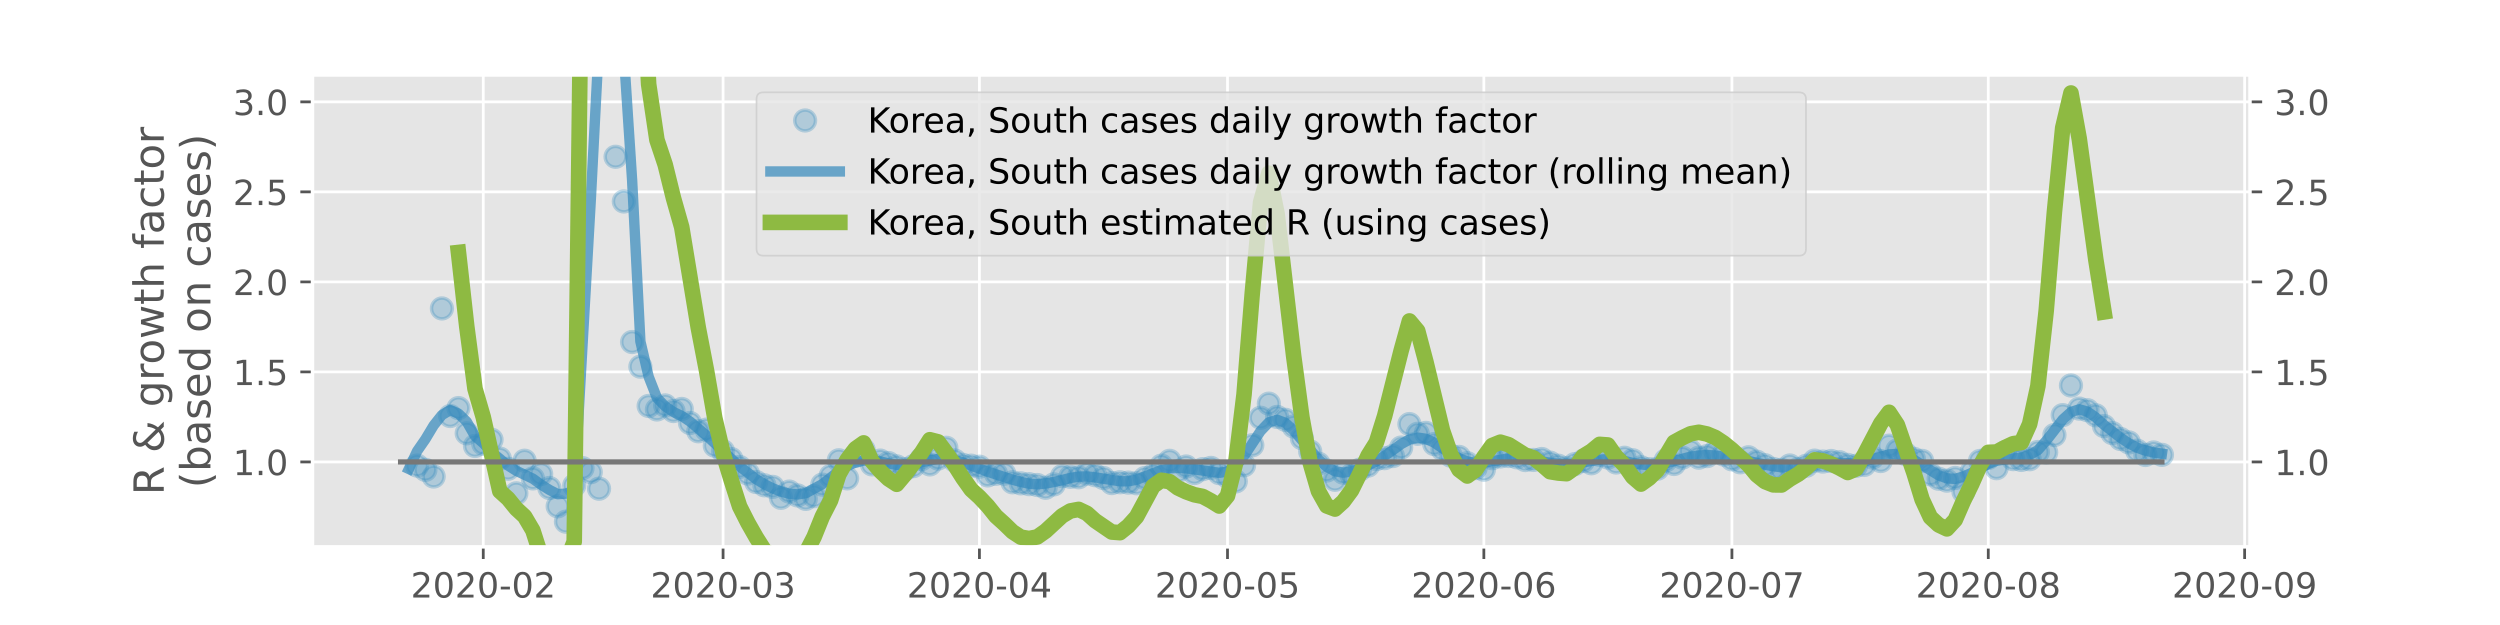 <?xml version="1.0" encoding="utf-8" standalone="no"?>
<!DOCTYPE svg PUBLIC "-//W3C//DTD SVG 1.1//EN"
  "http://www.w3.org/Graphics/SVG/1.1/DTD/svg11.dtd">
<!-- Created with matplotlib (https://matplotlib.org/) -->
<svg height="180pt" version="1.1" viewBox="0 0 720 180" width="720pt" xmlns="http://www.w3.org/2000/svg" xmlns:xlink="http://www.w3.org/1999/xlink">
 <defs>
  <style type="text/css">
*{stroke-linecap:butt;stroke-linejoin:round;}
  </style>
 </defs>
 <g id="figure_1">
  <g id="patch_1">
   <path d="M 0 180 
L 720 180 
L 720 0 
L 0 0 
z
" style="fill:#ffffff;"/>
  </g>
  <g id="axes_1">
   <g id="patch_2">
    <path d="M 90 157.5 
L 648 157.5 
L 648 21.6 
L 90 21.6 
z
" style="fill:#e5e5e5;"/>
   </g>
   <g id="matplotlib.axis_1">
    <g id="xtick_1">
     <g id="line2d_1">
      <path clip-path="url(#p7c113a8e49)" d="M 139.179 157.5 
L 139.179 21.6 
" style="fill:none;stroke:#ffffff;stroke-linecap:square;stroke-width:0.8;"/>
     </g>
     <g id="line2d_2">
      <defs>
       <path d="M 0 0 
L 0 3.5 
" id="m0014956ff9" style="stroke:#555555;stroke-width:0.8;"/>
      </defs>
      <g>
       <use style="fill:#555555;stroke:#555555;stroke-width:0.8;" x="139.179" xlink:href="#m0014956ff9" y="157.5"/>
      </g>
     </g>
     <g id="text_1">
      <!-- 2020-02 -->
      <defs>
       <path d="M 19.188 8.297 
L 53.609 8.297 
L 53.609 0 
L 7.328 0 
L 7.328 8.297 
Q 12.938 14.109 22.625 23.891 
Q 32.328 33.688 34.812 36.531 
Q 39.547 41.844 41.422 45.531 
Q 43.312 49.219 43.312 52.781 
Q 43.312 58.594 39.234 62.25 
Q 35.156 65.922 28.609 65.922 
Q 23.969 65.922 18.812 64.312 
Q 13.672 62.703 7.812 59.422 
L 7.812 69.391 
Q 13.766 71.781 18.938 73 
Q 24.125 74.219 28.422 74.219 
Q 39.75 74.219 46.484 68.547 
Q 53.219 62.891 53.219 53.422 
Q 53.219 48.922 51.531 44.891 
Q 49.859 40.875 45.406 35.406 
Q 44.188 33.984 37.641 27.219 
Q 31.109 20.453 19.188 8.297 
z
" id="DejaVuSans-50"/>
       <path d="M 31.781 66.406 
Q 24.172 66.406 20.328 58.906 
Q 16.5 51.422 16.5 36.375 
Q 16.5 21.391 20.328 13.891 
Q 24.172 6.391 31.781 6.391 
Q 39.453 6.391 43.281 13.891 
Q 47.125 21.391 47.125 36.375 
Q 47.125 51.422 43.281 58.906 
Q 39.453 66.406 31.781 66.406 
z
M 31.781 74.219 
Q 44.047 74.219 50.516 64.516 
Q 56.984 54.828 56.984 36.375 
Q 56.984 17.969 50.516 8.266 
Q 44.047 -1.422 31.781 -1.422 
Q 19.531 -1.422 13.062 8.266 
Q 6.594 17.969 6.594 36.375 
Q 6.594 54.828 13.062 64.516 
Q 19.531 74.219 31.781 74.219 
z
" id="DejaVuSans-48"/>
       <path d="M 4.891 31.391 
L 31.203 31.391 
L 31.203 23.391 
L 4.891 23.391 
z
" id="DejaVuSans-45"/>
      </defs>
      <g style="fill:#555555;" transform="translate(118.288 172.098)scale(0.1 -0.1)">
       <use xlink:href="#DejaVuSans-50"/>
       <use x="63.623" xlink:href="#DejaVuSans-48"/>
       <use x="127.246" xlink:href="#DejaVuSans-50"/>
       <use x="190.869" xlink:href="#DejaVuSans-48"/>
       <use x="254.492" xlink:href="#DejaVuSans-45"/>
       <use x="290.576" xlink:href="#DejaVuSans-48"/>
       <use x="354.199" xlink:href="#DejaVuSans-50"/>
      </g>
     </g>
    </g>
    <g id="xtick_2">
     <g id="line2d_3">
      <path clip-path="url(#p7c113a8e49)" d="M 208.245 157.5 
L 208.245 21.6 
" style="fill:none;stroke:#ffffff;stroke-linecap:square;stroke-width:0.8;"/>
     </g>
     <g id="line2d_4">
      <g>
       <use style="fill:#555555;stroke:#555555;stroke-width:0.8;" x="208.245" xlink:href="#m0014956ff9" y="157.5"/>
      </g>
     </g>
     <g id="text_2">
      <!-- 2020-03 -->
      <defs>
       <path d="M 40.578 39.312 
Q 47.656 37.797 51.625 33 
Q 55.609 28.219 55.609 21.188 
Q 55.609 10.406 48.188 4.484 
Q 40.766 -1.422 27.094 -1.422 
Q 22.516 -1.422 17.656 -0.516 
Q 12.797 0.391 7.625 2.203 
L 7.625 11.719 
Q 11.719 9.328 16.594 8.109 
Q 21.484 6.891 26.812 6.891 
Q 36.078 6.891 40.938 10.547 
Q 45.797 14.203 45.797 21.188 
Q 45.797 27.641 41.281 31.266 
Q 36.766 34.906 28.719 34.906 
L 20.219 34.906 
L 20.219 43.016 
L 29.109 43.016 
Q 36.375 43.016 40.234 45.922 
Q 44.094 48.828 44.094 54.297 
Q 44.094 59.906 40.109 62.906 
Q 36.141 65.922 28.719 65.922 
Q 24.656 65.922 20.016 65.031 
Q 15.375 64.156 9.812 62.312 
L 9.812 71.094 
Q 15.438 72.656 20.344 73.438 
Q 25.25 74.219 29.594 74.219 
Q 40.828 74.219 47.359 69.109 
Q 53.906 64.016 53.906 55.328 
Q 53.906 49.266 50.438 45.094 
Q 46.969 40.922 40.578 39.312 
z
" id="DejaVuSans-51"/>
      </defs>
      <g style="fill:#555555;" transform="translate(187.353 172.098)scale(0.1 -0.1)">
       <use xlink:href="#DejaVuSans-50"/>
       <use x="63.623" xlink:href="#DejaVuSans-48"/>
       <use x="127.246" xlink:href="#DejaVuSans-50"/>
       <use x="190.869" xlink:href="#DejaVuSans-48"/>
       <use x="254.492" xlink:href="#DejaVuSans-45"/>
       <use x="290.576" xlink:href="#DejaVuSans-48"/>
       <use x="354.199" xlink:href="#DejaVuSans-51"/>
      </g>
     </g>
    </g>
    <g id="xtick_3">
     <g id="line2d_5">
      <path clip-path="url(#p7c113a8e49)" d="M 282.073 157.5 
L 282.073 21.6 
" style="fill:none;stroke:#ffffff;stroke-linecap:square;stroke-width:0.8;"/>
     </g>
     <g id="line2d_6">
      <g>
       <use style="fill:#555555;stroke:#555555;stroke-width:0.8;" x="282.073" xlink:href="#m0014956ff9" y="157.5"/>
      </g>
     </g>
     <g id="text_3">
      <!-- 2020-04 -->
      <defs>
       <path d="M 37.797 64.312 
L 12.891 25.391 
L 37.797 25.391 
z
M 35.203 72.906 
L 47.609 72.906 
L 47.609 25.391 
L 58.016 25.391 
L 58.016 17.188 
L 47.609 17.188 
L 47.609 0 
L 37.797 0 
L 37.797 17.188 
L 4.891 17.188 
L 4.891 26.703 
z
" id="DejaVuSans-52"/>
      </defs>
      <g style="fill:#555555;" transform="translate(261.182 172.098)scale(0.1 -0.1)">
       <use xlink:href="#DejaVuSans-50"/>
       <use x="63.623" xlink:href="#DejaVuSans-48"/>
       <use x="127.246" xlink:href="#DejaVuSans-50"/>
       <use x="190.869" xlink:href="#DejaVuSans-48"/>
       <use x="254.492" xlink:href="#DejaVuSans-45"/>
       <use x="290.576" xlink:href="#DejaVuSans-48"/>
       <use x="354.199" xlink:href="#DejaVuSans-52"/>
      </g>
     </g>
    </g>
    <g id="xtick_4">
     <g id="line2d_7">
      <path clip-path="url(#p7c113a8e49)" d="M 353.52 157.5 
L 353.52 21.6 
" style="fill:none;stroke:#ffffff;stroke-linecap:square;stroke-width:0.8;"/>
     </g>
     <g id="line2d_8">
      <g>
       <use style="fill:#555555;stroke:#555555;stroke-width:0.8;" x="353.52" xlink:href="#m0014956ff9" y="157.5"/>
      </g>
     </g>
     <g id="text_4">
      <!-- 2020-05 -->
      <defs>
       <path d="M 10.797 72.906 
L 49.516 72.906 
L 49.516 64.594 
L 19.828 64.594 
L 19.828 46.734 
Q 21.969 47.469 24.109 47.828 
Q 26.266 48.188 28.422 48.188 
Q 40.625 48.188 47.75 41.5 
Q 54.891 34.812 54.891 23.391 
Q 54.891 11.625 47.562 5.094 
Q 40.234 -1.422 26.906 -1.422 
Q 22.312 -1.422 17.547 -0.641 
Q 12.797 0.141 7.719 1.703 
L 7.719 11.625 
Q 12.109 9.234 16.797 8.062 
Q 21.484 6.891 26.703 6.891 
Q 35.156 6.891 40.078 11.328 
Q 45.016 15.766 45.016 23.391 
Q 45.016 31 40.078 35.438 
Q 35.156 39.891 26.703 39.891 
Q 22.75 39.891 18.812 39.016 
Q 14.891 38.141 10.797 36.281 
z
" id="DejaVuSans-53"/>
      </defs>
      <g style="fill:#555555;" transform="translate(332.628 172.098)scale(0.1 -0.1)">
       <use xlink:href="#DejaVuSans-50"/>
       <use x="63.623" xlink:href="#DejaVuSans-48"/>
       <use x="127.246" xlink:href="#DejaVuSans-50"/>
       <use x="190.869" xlink:href="#DejaVuSans-48"/>
       <use x="254.492" xlink:href="#DejaVuSans-45"/>
       <use x="290.576" xlink:href="#DejaVuSans-48"/>
       <use x="354.199" xlink:href="#DejaVuSans-53"/>
      </g>
     </g>
    </g>
    <g id="xtick_5">
     <g id="line2d_9">
      <path clip-path="url(#p7c113a8e49)" d="M 427.348 157.5 
L 427.348 21.6 
" style="fill:none;stroke:#ffffff;stroke-linecap:square;stroke-width:0.8;"/>
     </g>
     <g id="line2d_10">
      <g>
       <use style="fill:#555555;stroke:#555555;stroke-width:0.8;" x="427.348" xlink:href="#m0014956ff9" y="157.5"/>
      </g>
     </g>
     <g id="text_5">
      <!-- 2020-06 -->
      <defs>
       <path d="M 33.016 40.375 
Q 26.375 40.375 22.484 35.828 
Q 18.609 31.297 18.609 23.391 
Q 18.609 15.531 22.484 10.953 
Q 26.375 6.391 33.016 6.391 
Q 39.656 6.391 43.531 10.953 
Q 47.406 15.531 47.406 23.391 
Q 47.406 31.297 43.531 35.828 
Q 39.656 40.375 33.016 40.375 
z
M 52.594 71.297 
L 52.594 62.312 
Q 48.875 64.062 45.094 64.984 
Q 41.312 65.922 37.594 65.922 
Q 27.828 65.922 22.672 59.328 
Q 17.531 52.734 16.797 39.406 
Q 19.672 43.656 24.016 45.922 
Q 28.375 48.188 33.594 48.188 
Q 44.578 48.188 50.953 41.516 
Q 57.328 34.859 57.328 23.391 
Q 57.328 12.156 50.688 5.359 
Q 44.047 -1.422 33.016 -1.422 
Q 20.359 -1.422 13.672 8.266 
Q 6.984 17.969 6.984 36.375 
Q 6.984 53.656 15.188 63.938 
Q 23.391 74.219 37.203 74.219 
Q 40.922 74.219 44.703 73.484 
Q 48.484 72.75 52.594 71.297 
z
" id="DejaVuSans-54"/>
      </defs>
      <g style="fill:#555555;" transform="translate(406.457 172.098)scale(0.1 -0.1)">
       <use xlink:href="#DejaVuSans-50"/>
       <use x="63.623" xlink:href="#DejaVuSans-48"/>
       <use x="127.246" xlink:href="#DejaVuSans-50"/>
       <use x="190.869" xlink:href="#DejaVuSans-48"/>
       <use x="254.492" xlink:href="#DejaVuSans-45"/>
       <use x="290.576" xlink:href="#DejaVuSans-48"/>
       <use x="354.199" xlink:href="#DejaVuSans-54"/>
      </g>
     </g>
    </g>
    <g id="xtick_6">
     <g id="line2d_11">
      <path clip-path="url(#p7c113a8e49)" d="M 498.795 157.5 
L 498.795 21.6 
" style="fill:none;stroke:#ffffff;stroke-linecap:square;stroke-width:0.8;"/>
     </g>
     <g id="line2d_12">
      <g>
       <use style="fill:#555555;stroke:#555555;stroke-width:0.8;" x="498.795" xlink:href="#m0014956ff9" y="157.5"/>
      </g>
     </g>
     <g id="text_6">
      <!-- 2020-07 -->
      <defs>
       <path d="M 8.203 72.906 
L 55.078 72.906 
L 55.078 68.703 
L 28.609 0 
L 18.312 0 
L 43.219 64.594 
L 8.203 64.594 
z
" id="DejaVuSans-55"/>
      </defs>
      <g style="fill:#555555;" transform="translate(477.904 172.098)scale(0.1 -0.1)">
       <use xlink:href="#DejaVuSans-50"/>
       <use x="63.623" xlink:href="#DejaVuSans-48"/>
       <use x="127.246" xlink:href="#DejaVuSans-50"/>
       <use x="190.869" xlink:href="#DejaVuSans-48"/>
       <use x="254.492" xlink:href="#DejaVuSans-45"/>
       <use x="290.576" xlink:href="#DejaVuSans-48"/>
       <use x="354.199" xlink:href="#DejaVuSans-55"/>
      </g>
     </g>
    </g>
    <g id="xtick_7">
     <g id="line2d_13">
      <path clip-path="url(#p7c113a8e49)" d="M 572.624 157.5 
L 572.624 21.6 
" style="fill:none;stroke:#ffffff;stroke-linecap:square;stroke-width:0.8;"/>
     </g>
     <g id="line2d_14">
      <g>
       <use style="fill:#555555;stroke:#555555;stroke-width:0.8;" x="572.624" xlink:href="#m0014956ff9" y="157.5"/>
      </g>
     </g>
     <g id="text_7">
      <!-- 2020-08 -->
      <defs>
       <path d="M 31.781 34.625 
Q 24.75 34.625 20.719 30.859 
Q 16.703 27.094 16.703 20.516 
Q 16.703 13.922 20.719 10.156 
Q 24.75 6.391 31.781 6.391 
Q 38.812 6.391 42.859 10.172 
Q 46.922 13.969 46.922 20.516 
Q 46.922 27.094 42.891 30.859 
Q 38.875 34.625 31.781 34.625 
z
M 21.922 38.812 
Q 15.578 40.375 12.031 44.719 
Q 8.5 49.078 8.5 55.328 
Q 8.5 64.062 14.719 69.141 
Q 20.953 74.219 31.781 74.219 
Q 42.672 74.219 48.875 69.141 
Q 55.078 64.062 55.078 55.328 
Q 55.078 49.078 51.531 44.719 
Q 48 40.375 41.703 38.812 
Q 48.828 37.156 52.797 32.312 
Q 56.781 27.484 56.781 20.516 
Q 56.781 9.906 50.312 4.234 
Q 43.844 -1.422 31.781 -1.422 
Q 19.734 -1.422 13.25 4.234 
Q 6.781 9.906 6.781 20.516 
Q 6.781 27.484 10.781 32.312 
Q 14.797 37.156 21.922 38.812 
z
M 18.312 54.391 
Q 18.312 48.734 21.844 45.562 
Q 25.391 42.391 31.781 42.391 
Q 38.141 42.391 41.719 45.562 
Q 45.312 48.734 45.312 54.391 
Q 45.312 60.062 41.719 63.234 
Q 38.141 66.406 31.781 66.406 
Q 25.391 66.406 21.844 63.234 
Q 18.312 60.062 18.312 54.391 
z
" id="DejaVuSans-56"/>
      </defs>
      <g style="fill:#555555;" transform="translate(551.732 172.098)scale(0.1 -0.1)">
       <use xlink:href="#DejaVuSans-50"/>
       <use x="63.623" xlink:href="#DejaVuSans-48"/>
       <use x="127.246" xlink:href="#DejaVuSans-50"/>
       <use x="190.869" xlink:href="#DejaVuSans-48"/>
       <use x="254.492" xlink:href="#DejaVuSans-45"/>
       <use x="290.576" xlink:href="#DejaVuSans-48"/>
       <use x="354.199" xlink:href="#DejaVuSans-56"/>
      </g>
     </g>
    </g>
    <g id="xtick_8">
     <g id="line2d_15">
      <path clip-path="url(#p7c113a8e49)" d="M 646.452 157.5 
L 646.452 21.6 
" style="fill:none;stroke:#ffffff;stroke-linecap:square;stroke-width:0.8;"/>
     </g>
     <g id="line2d_16">
      <g>
       <use style="fill:#555555;stroke:#555555;stroke-width:0.8;" x="646.452" xlink:href="#m0014956ff9" y="157.5"/>
      </g>
     </g>
     <g id="text_8">
      <!-- 2020-09 -->
      <defs>
       <path d="M 10.984 1.516 
L 10.984 10.5 
Q 14.703 8.734 18.5 7.812 
Q 22.312 6.891 25.984 6.891 
Q 35.75 6.891 40.891 13.453 
Q 46.047 20.016 46.781 33.406 
Q 43.953 29.203 39.594 26.953 
Q 35.25 24.703 29.984 24.703 
Q 19.047 24.703 12.672 31.312 
Q 6.297 37.938 6.297 49.422 
Q 6.297 60.641 12.938 67.422 
Q 19.578 74.219 30.609 74.219 
Q 43.266 74.219 49.922 64.516 
Q 56.594 54.828 56.594 36.375 
Q 56.594 19.141 48.406 8.859 
Q 40.234 -1.422 26.422 -1.422 
Q 22.703 -1.422 18.891 -0.688 
Q 15.094 0.047 10.984 1.516 
z
M 30.609 32.422 
Q 37.25 32.422 41.125 36.953 
Q 45.016 41.5 45.016 49.422 
Q 45.016 57.281 41.125 61.844 
Q 37.25 66.406 30.609 66.406 
Q 23.969 66.406 20.094 61.844 
Q 16.219 57.281 16.219 49.422 
Q 16.219 41.5 20.094 36.953 
Q 23.969 32.422 30.609 32.422 
z
" id="DejaVuSans-57"/>
      </defs>
      <g style="fill:#555555;" transform="translate(625.561 172.098)scale(0.1 -0.1)">
       <use xlink:href="#DejaVuSans-50"/>
       <use x="63.623" xlink:href="#DejaVuSans-48"/>
       <use x="127.246" xlink:href="#DejaVuSans-50"/>
       <use x="190.869" xlink:href="#DejaVuSans-48"/>
       <use x="254.492" xlink:href="#DejaVuSans-45"/>
       <use x="290.576" xlink:href="#DejaVuSans-48"/>
       <use x="354.199" xlink:href="#DejaVuSans-57"/>
      </g>
     </g>
    </g>
   </g>
   <g id="matplotlib.axis_2">
    <g id="ytick_1">
     <g id="line2d_17">
      <path clip-path="url(#p7c113a8e49)" d="M 90 133.034 
L 648 133.034 
" style="fill:none;stroke:#ffffff;stroke-linecap:square;stroke-width:0.8;"/>
     </g>
     <g id="line2d_18">
      <defs>
       <path d="M 0 0 
L -3.5 0 
" id="m83195bfea1" style="stroke:#555555;stroke-width:0.8;"/>
      </defs>
      <g>
       <use style="fill:#555555;stroke:#555555;stroke-width:0.8;" x="90" xlink:href="#m83195bfea1" y="133.034"/>
      </g>
     </g>
     <g id="line2d_19">
      <defs>
       <path d="M 0 0 
L 3.5 0 
" id="m83df7e0b8b" style="stroke:#555555;stroke-width:0.8;"/>
      </defs>
      <g>
       <use style="fill:#555555;stroke:#555555;stroke-width:0.8;" x="648" xlink:href="#m83df7e0b8b" y="133.034"/>
      </g>
     </g>
     <g id="text_9">
      <!-- 1.0 -->
      <defs>
       <path d="M 12.406 8.297 
L 28.516 8.297 
L 28.516 63.922 
L 10.984 60.406 
L 10.984 69.391 
L 28.422 72.906 
L 38.281 72.906 
L 38.281 8.297 
L 54.391 8.297 
L 54.391 0 
L 12.406 0 
z
" id="DejaVuSans-49"/>
       <path d="M 10.688 12.406 
L 21 12.406 
L 21 0 
L 10.688 0 
z
" id="DejaVuSans-46"/>
      </defs>
      <g style="fill:#555555;" transform="translate(67.097 136.833)scale(0.1 -0.1)">
       <use xlink:href="#DejaVuSans-49"/>
       <use x="63.623" xlink:href="#DejaVuSans-46"/>
       <use x="95.41" xlink:href="#DejaVuSans-48"/>
      </g>
     </g>
     <g id="text_10">
      <!-- 1.0 -->
      <g style="fill:#555555;" transform="translate(655 136.833)scale(0.1 -0.1)">
       <use xlink:href="#DejaVuSans-49"/>
       <use x="63.623" xlink:href="#DejaVuSans-46"/>
       <use x="95.41" xlink:href="#DejaVuSans-48"/>
      </g>
     </g>
    </g>
    <g id="ytick_2">
     <g id="line2d_20">
      <path clip-path="url(#p7c113a8e49)" d="M 90 107.109 
L 648 107.109 
" style="fill:none;stroke:#ffffff;stroke-linecap:square;stroke-width:0.8;"/>
     </g>
     <g id="line2d_21">
      <g>
       <use style="fill:#555555;stroke:#555555;stroke-width:0.8;" x="90" xlink:href="#m83195bfea1" y="107.109"/>
      </g>
     </g>
     <g id="line2d_22">
      <g>
       <use style="fill:#555555;stroke:#555555;stroke-width:0.8;" x="648" xlink:href="#m83df7e0b8b" y="107.109"/>
      </g>
     </g>
     <g id="text_11">
      <!-- 1.5 -->
      <g style="fill:#555555;" transform="translate(67.097 110.908)scale(0.1 -0.1)">
       <use xlink:href="#DejaVuSans-49"/>
       <use x="63.623" xlink:href="#DejaVuSans-46"/>
       <use x="95.41" xlink:href="#DejaVuSans-53"/>
      </g>
     </g>
     <g id="text_12">
      <!-- 1.5 -->
      <g style="fill:#555555;" transform="translate(655 110.908)scale(0.1 -0.1)">
       <use xlink:href="#DejaVuSans-49"/>
       <use x="63.623" xlink:href="#DejaVuSans-46"/>
       <use x="95.41" xlink:href="#DejaVuSans-53"/>
      </g>
     </g>
    </g>
    <g id="ytick_3">
     <g id="line2d_23">
      <path clip-path="url(#p7c113a8e49)" d="M 90 81.185 
L 648 81.185 
" style="fill:none;stroke:#ffffff;stroke-linecap:square;stroke-width:0.8;"/>
     </g>
     <g id="line2d_24">
      <g>
       <use style="fill:#555555;stroke:#555555;stroke-width:0.8;" x="90" xlink:href="#m83195bfea1" y="81.185"/>
      </g>
     </g>
     <g id="line2d_25">
      <g>
       <use style="fill:#555555;stroke:#555555;stroke-width:0.8;" x="648" xlink:href="#m83df7e0b8b" y="81.185"/>
      </g>
     </g>
     <g id="text_13">
      <!-- 2.0 -->
      <g style="fill:#555555;" transform="translate(67.097 84.984)scale(0.1 -0.1)">
       <use xlink:href="#DejaVuSans-50"/>
       <use x="63.623" xlink:href="#DejaVuSans-46"/>
       <use x="95.41" xlink:href="#DejaVuSans-48"/>
      </g>
     </g>
     <g id="text_14">
      <!-- 2.0 -->
      <g style="fill:#555555;" transform="translate(655 84.984)scale(0.1 -0.1)">
       <use xlink:href="#DejaVuSans-50"/>
       <use x="63.623" xlink:href="#DejaVuSans-46"/>
       <use x="95.41" xlink:href="#DejaVuSans-48"/>
      </g>
     </g>
    </g>
    <g id="ytick_4">
     <g id="line2d_26">
      <path clip-path="url(#p7c113a8e49)" d="M 90 55.26 
L 648 55.26 
" style="fill:none;stroke:#ffffff;stroke-linecap:square;stroke-width:0.8;"/>
     </g>
     <g id="line2d_27">
      <g>
       <use style="fill:#555555;stroke:#555555;stroke-width:0.8;" x="90" xlink:href="#m83195bfea1" y="55.26"/>
      </g>
     </g>
     <g id="line2d_28">
      <g>
       <use style="fill:#555555;stroke:#555555;stroke-width:0.8;" x="648" xlink:href="#m83df7e0b8b" y="55.26"/>
      </g>
     </g>
     <g id="text_15">
      <!-- 2.5 -->
      <g style="fill:#555555;" transform="translate(67.097 59.059)scale(0.1 -0.1)">
       <use xlink:href="#DejaVuSans-50"/>
       <use x="63.623" xlink:href="#DejaVuSans-46"/>
       <use x="95.41" xlink:href="#DejaVuSans-53"/>
      </g>
     </g>
     <g id="text_16">
      <!-- 2.5 -->
      <g style="fill:#555555;" transform="translate(655 59.059)scale(0.1 -0.1)">
       <use xlink:href="#DejaVuSans-50"/>
       <use x="63.623" xlink:href="#DejaVuSans-46"/>
       <use x="95.41" xlink:href="#DejaVuSans-53"/>
      </g>
     </g>
    </g>
    <g id="ytick_5">
     <g id="line2d_29">
      <path clip-path="url(#p7c113a8e49)" d="M 90 29.335 
L 648 29.335 
" style="fill:none;stroke:#ffffff;stroke-linecap:square;stroke-width:0.8;"/>
     </g>
     <g id="line2d_30">
      <g>
       <use style="fill:#555555;stroke:#555555;stroke-width:0.8;" x="90" xlink:href="#m83195bfea1" y="29.335"/>
      </g>
     </g>
     <g id="line2d_31">
      <g>
       <use style="fill:#555555;stroke:#555555;stroke-width:0.8;" x="648" xlink:href="#m83df7e0b8b" y="29.335"/>
      </g>
     </g>
     <g id="text_17">
      <!-- 3.0 -->
      <g style="fill:#555555;" transform="translate(67.097 33.135)scale(0.1 -0.1)">
       <use xlink:href="#DejaVuSans-51"/>
       <use x="63.623" xlink:href="#DejaVuSans-46"/>
       <use x="95.41" xlink:href="#DejaVuSans-48"/>
      </g>
     </g>
     <g id="text_18">
      <!-- 3.0 -->
      <g style="fill:#555555;" transform="translate(655 33.135)scale(0.1 -0.1)">
       <use xlink:href="#DejaVuSans-51"/>
       <use x="63.623" xlink:href="#DejaVuSans-46"/>
       <use x="95.41" xlink:href="#DejaVuSans-48"/>
      </g>
     </g>
    </g>
    <g id="text_19">
     <!-- R &amp; growth factor -->
     <defs>
      <path d="M 44.391 34.188 
Q 47.562 33.109 50.562 29.594 
Q 53.562 26.078 56.594 19.922 
L 66.609 0 
L 56 0 
L 46.688 18.703 
Q 43.062 26.031 39.672 28.422 
Q 36.281 30.812 30.422 30.812 
L 19.672 30.812 
L 19.672 0 
L 9.812 0 
L 9.812 72.906 
L 32.078 72.906 
Q 44.578 72.906 50.734 67.672 
Q 56.891 62.453 56.891 51.906 
Q 56.891 45.016 53.688 40.469 
Q 50.484 35.938 44.391 34.188 
z
M 19.672 64.797 
L 19.672 38.922 
L 32.078 38.922 
Q 39.203 38.922 42.844 42.219 
Q 46.484 45.516 46.484 51.906 
Q 46.484 58.297 42.844 61.547 
Q 39.203 64.797 32.078 64.797 
z
" id="DejaVuSans-82"/>
      <path id="DejaVuSans-32"/>
      <path d="M 24.312 39.203 
Q 19.875 35.25 17.797 31.312 
Q 15.719 27.391 15.719 23.094 
Q 15.719 15.969 20.891 11.234 
Q 26.078 6.5 33.891 6.5 
Q 38.531 6.5 42.578 8.031 
Q 46.625 9.578 50.203 12.703 
z
M 31.203 44.672 
L 56 19.281 
Q 58.891 23.641 60.5 28.594 
Q 62.109 33.547 62.406 39.109 
L 71.484 39.109 
Q 70.906 32.672 68.359 26.359 
Q 65.828 20.062 61.281 13.922 
L 74.906 0 
L 62.594 0 
L 55.609 7.172 
Q 50.531 2.828 44.969 0.703 
Q 39.406 -1.422 33.016 -1.422 
Q 21.234 -1.422 13.766 5.297 
Q 6.297 12.016 6.297 22.516 
Q 6.297 28.766 9.562 34.25 
Q 12.844 39.75 19.391 44.578 
Q 17.047 47.656 15.812 50.703 
Q 14.594 53.766 14.594 56.688 
Q 14.594 64.594 20.016 69.406 
Q 25.438 74.219 34.422 74.219 
Q 38.484 74.219 42.5 73.344 
Q 46.531 72.469 50.688 70.703 
L 50.688 61.812 
Q 46.438 64.109 42.578 65.297 
Q 38.719 66.5 35.406 66.5 
Q 30.281 66.5 27.078 63.781 
Q 23.875 61.078 23.875 56.781 
Q 23.875 54.297 25.312 51.781 
Q 26.766 49.266 31.203 44.672 
z
" id="DejaVuSans-38"/>
      <path d="M 45.406 27.984 
Q 45.406 37.75 41.375 43.109 
Q 37.359 48.484 30.078 48.484 
Q 22.859 48.484 18.828 43.109 
Q 14.797 37.75 14.797 27.984 
Q 14.797 18.266 18.828 12.891 
Q 22.859 7.516 30.078 7.516 
Q 37.359 7.516 41.375 12.891 
Q 45.406 18.266 45.406 27.984 
z
M 54.391 6.781 
Q 54.391 -7.172 48.188 -13.984 
Q 42 -20.797 29.203 -20.797 
Q 24.469 -20.797 20.266 -20.094 
Q 16.062 -19.391 12.109 -17.922 
L 12.109 -9.188 
Q 16.062 -11.328 19.922 -12.344 
Q 23.781 -13.375 27.781 -13.375 
Q 36.625 -13.375 41.016 -8.766 
Q 45.406 -4.156 45.406 5.172 
L 45.406 9.625 
Q 42.625 4.781 38.281 2.391 
Q 33.938 0 27.875 0 
Q 17.828 0 11.672 7.656 
Q 5.516 15.328 5.516 27.984 
Q 5.516 40.672 11.672 48.328 
Q 17.828 56 27.875 56 
Q 33.938 56 38.281 53.609 
Q 42.625 51.219 45.406 46.391 
L 45.406 54.688 
L 54.391 54.688 
z
" id="DejaVuSans-103"/>
      <path d="M 41.109 46.297 
Q 39.594 47.172 37.812 47.578 
Q 36.031 48 33.891 48 
Q 26.266 48 22.188 43.047 
Q 18.109 38.094 18.109 28.812 
L 18.109 0 
L 9.078 0 
L 9.078 54.688 
L 18.109 54.688 
L 18.109 46.188 
Q 20.953 51.172 25.484 53.578 
Q 30.031 56 36.531 56 
Q 37.453 56 38.578 55.875 
Q 39.703 55.766 41.062 55.516 
z
" id="DejaVuSans-114"/>
      <path d="M 30.609 48.391 
Q 23.391 48.391 19.188 42.75 
Q 14.984 37.109 14.984 27.297 
Q 14.984 17.484 19.156 11.844 
Q 23.344 6.203 30.609 6.203 
Q 37.797 6.203 41.984 11.859 
Q 46.188 17.531 46.188 27.297 
Q 46.188 37.016 41.984 42.703 
Q 37.797 48.391 30.609 48.391 
z
M 30.609 56 
Q 42.328 56 49.016 48.375 
Q 55.719 40.766 55.719 27.297 
Q 55.719 13.875 49.016 6.219 
Q 42.328 -1.422 30.609 -1.422 
Q 18.844 -1.422 12.172 6.219 
Q 5.516 13.875 5.516 27.297 
Q 5.516 40.766 12.172 48.375 
Q 18.844 56 30.609 56 
z
" id="DejaVuSans-111"/>
      <path d="M 4.203 54.688 
L 13.188 54.688 
L 24.422 12.016 
L 35.594 54.688 
L 46.188 54.688 
L 57.422 12.016 
L 68.609 54.688 
L 77.594 54.688 
L 63.281 0 
L 52.688 0 
L 40.922 44.828 
L 29.109 0 
L 18.5 0 
z
" id="DejaVuSans-119"/>
      <path d="M 18.312 70.219 
L 18.312 54.688 
L 36.812 54.688 
L 36.812 47.703 
L 18.312 47.703 
L 18.312 18.016 
Q 18.312 11.328 20.141 9.422 
Q 21.969 7.516 27.594 7.516 
L 36.812 7.516 
L 36.812 0 
L 27.594 0 
Q 17.188 0 13.234 3.875 
Q 9.281 7.766 9.281 18.016 
L 9.281 47.703 
L 2.688 47.703 
L 2.688 54.688 
L 9.281 54.688 
L 9.281 70.219 
z
" id="DejaVuSans-116"/>
      <path d="M 54.891 33.016 
L 54.891 0 
L 45.906 0 
L 45.906 32.719 
Q 45.906 40.484 42.875 44.328 
Q 39.844 48.188 33.797 48.188 
Q 26.516 48.188 22.312 43.547 
Q 18.109 38.922 18.109 30.906 
L 18.109 0 
L 9.078 0 
L 9.078 75.984 
L 18.109 75.984 
L 18.109 46.188 
Q 21.344 51.125 25.703 53.562 
Q 30.078 56 35.797 56 
Q 45.219 56 50.047 50.172 
Q 54.891 44.344 54.891 33.016 
z
" id="DejaVuSans-104"/>
      <path d="M 37.109 75.984 
L 37.109 68.5 
L 28.516 68.5 
Q 23.688 68.5 21.797 66.547 
Q 19.922 64.594 19.922 59.516 
L 19.922 54.688 
L 34.719 54.688 
L 34.719 47.703 
L 19.922 47.703 
L 19.922 0 
L 10.891 0 
L 10.891 47.703 
L 2.297 47.703 
L 2.297 54.688 
L 10.891 54.688 
L 10.891 58.5 
Q 10.891 67.625 15.141 71.797 
Q 19.391 75.984 28.609 75.984 
z
" id="DejaVuSans-102"/>
      <path d="M 34.281 27.484 
Q 23.391 27.484 19.188 25 
Q 14.984 22.516 14.984 16.5 
Q 14.984 11.719 18.141 8.906 
Q 21.297 6.109 26.703 6.109 
Q 34.188 6.109 38.703 11.406 
Q 43.219 16.703 43.219 25.484 
L 43.219 27.484 
z
M 52.203 31.203 
L 52.203 0 
L 43.219 0 
L 43.219 8.297 
Q 40.141 3.328 35.547 0.953 
Q 30.953 -1.422 24.312 -1.422 
Q 15.922 -1.422 10.953 3.297 
Q 6 8.016 6 15.922 
Q 6 25.141 12.172 29.828 
Q 18.359 34.516 30.609 34.516 
L 43.219 34.516 
L 43.219 35.406 
Q 43.219 41.609 39.141 45 
Q 35.062 48.391 27.688 48.391 
Q 23 48.391 18.547 47.266 
Q 14.109 46.141 10.016 43.891 
L 10.016 52.203 
Q 14.938 54.109 19.578 55.047 
Q 24.219 56 28.609 56 
Q 40.484 56 46.344 49.844 
Q 52.203 43.703 52.203 31.203 
z
" id="DejaVuSans-97"/>
      <path d="M 48.781 52.594 
L 48.781 44.188 
Q 44.969 46.297 41.141 47.344 
Q 37.312 48.391 33.406 48.391 
Q 24.656 48.391 19.812 42.844 
Q 14.984 37.312 14.984 27.297 
Q 14.984 17.281 19.812 11.734 
Q 24.656 6.203 33.406 6.203 
Q 37.312 6.203 41.141 7.25 
Q 44.969 8.297 48.781 10.406 
L 48.781 2.094 
Q 45.016 0.344 40.984 -0.531 
Q 36.969 -1.422 32.422 -1.422 
Q 20.062 -1.422 12.781 6.344 
Q 5.516 14.109 5.516 27.297 
Q 5.516 40.672 12.859 48.328 
Q 20.219 56 33.016 56 
Q 37.156 56 41.109 55.141 
Q 45.062 54.297 48.781 52.594 
z
" id="DejaVuSans-99"/>
     </defs>
     <g style="fill:#555555;" transform="translate(47.164 142.57)rotate(-90)scale(0.12 -0.12)">
      <use xlink:href="#DejaVuSans-82"/>
      <use x="69.482" xlink:href="#DejaVuSans-32"/>
      <use x="101.27" xlink:href="#DejaVuSans-38"/>
      <use x="179.248" xlink:href="#DejaVuSans-32"/>
      <use x="211.035" xlink:href="#DejaVuSans-103"/>
      <use x="274.512" xlink:href="#DejaVuSans-114"/>
      <use x="313.375" xlink:href="#DejaVuSans-111"/>
      <use x="374.557" xlink:href="#DejaVuSans-119"/>
      <use x="456.344" xlink:href="#DejaVuSans-116"/>
      <use x="495.553" xlink:href="#DejaVuSans-104"/>
      <use x="558.932" xlink:href="#DejaVuSans-32"/>
      <use x="590.719" xlink:href="#DejaVuSans-102"/>
      <use x="625.924" xlink:href="#DejaVuSans-97"/>
      <use x="687.203" xlink:href="#DejaVuSans-99"/>
      <use x="742.184" xlink:href="#DejaVuSans-116"/>
      <use x="781.393" xlink:href="#DejaVuSans-111"/>
      <use x="842.574" xlink:href="#DejaVuSans-114"/>
     </g>
     <!-- (based on cases) -->
     <defs>
      <path d="M 31 75.875 
Q 24.469 64.656 21.281 53.656 
Q 18.109 42.672 18.109 31.391 
Q 18.109 20.125 21.312 9.062 
Q 24.516 -2 31 -13.188 
L 23.188 -13.188 
Q 15.875 -1.703 12.234 9.375 
Q 8.594 20.453 8.594 31.391 
Q 8.594 42.281 12.203 53.312 
Q 15.828 64.359 23.188 75.875 
z
" id="DejaVuSans-40"/>
      <path d="M 48.688 27.297 
Q 48.688 37.203 44.609 42.844 
Q 40.531 48.484 33.406 48.484 
Q 26.266 48.484 22.188 42.844 
Q 18.109 37.203 18.109 27.297 
Q 18.109 17.391 22.188 11.75 
Q 26.266 6.109 33.406 6.109 
Q 40.531 6.109 44.609 11.75 
Q 48.688 17.391 48.688 27.297 
z
M 18.109 46.391 
Q 20.953 51.266 25.266 53.625 
Q 29.594 56 35.594 56 
Q 45.562 56 51.781 48.094 
Q 58.016 40.188 58.016 27.297 
Q 58.016 14.406 51.781 6.484 
Q 45.562 -1.422 35.594 -1.422 
Q 29.594 -1.422 25.266 0.953 
Q 20.953 3.328 18.109 8.203 
L 18.109 0 
L 9.078 0 
L 9.078 75.984 
L 18.109 75.984 
z
" id="DejaVuSans-98"/>
      <path d="M 44.281 53.078 
L 44.281 44.578 
Q 40.484 46.531 36.375 47.5 
Q 32.281 48.484 27.875 48.484 
Q 21.188 48.484 17.844 46.438 
Q 14.5 44.391 14.5 40.281 
Q 14.5 37.156 16.891 35.375 
Q 19.281 33.594 26.516 31.984 
L 29.594 31.297 
Q 39.156 29.25 43.188 25.516 
Q 47.219 21.781 47.219 15.094 
Q 47.219 7.469 41.188 3.016 
Q 35.156 -1.422 24.609 -1.422 
Q 20.219 -1.422 15.453 -0.562 
Q 10.688 0.297 5.422 2 
L 5.422 11.281 
Q 10.406 8.688 15.234 7.391 
Q 20.062 6.109 24.812 6.109 
Q 31.156 6.109 34.562 8.281 
Q 37.984 10.453 37.984 14.406 
Q 37.984 18.062 35.516 20.016 
Q 33.062 21.969 24.703 23.781 
L 21.578 24.516 
Q 13.234 26.266 9.516 29.906 
Q 5.812 33.547 5.812 39.891 
Q 5.812 47.609 11.281 51.797 
Q 16.75 56 26.812 56 
Q 31.781 56 36.172 55.266 
Q 40.578 54.547 44.281 53.078 
z
" id="DejaVuSans-115"/>
      <path d="M 56.203 29.594 
L 56.203 25.203 
L 14.891 25.203 
Q 15.484 15.922 20.484 11.062 
Q 25.484 6.203 34.422 6.203 
Q 39.594 6.203 44.453 7.469 
Q 49.312 8.734 54.109 11.281 
L 54.109 2.781 
Q 49.266 0.734 44.188 -0.344 
Q 39.109 -1.422 33.891 -1.422 
Q 20.797 -1.422 13.156 6.188 
Q 5.516 13.812 5.516 26.812 
Q 5.516 40.234 12.766 48.109 
Q 20.016 56 32.328 56 
Q 43.359 56 49.781 48.891 
Q 56.203 41.797 56.203 29.594 
z
M 47.219 32.234 
Q 47.125 39.594 43.094 43.984 
Q 39.062 48.391 32.422 48.391 
Q 24.906 48.391 20.391 44.141 
Q 15.875 39.891 15.188 32.172 
z
" id="DejaVuSans-101"/>
      <path d="M 45.406 46.391 
L 45.406 75.984 
L 54.391 75.984 
L 54.391 0 
L 45.406 0 
L 45.406 8.203 
Q 42.578 3.328 38.25 0.953 
Q 33.938 -1.422 27.875 -1.422 
Q 17.969 -1.422 11.734 6.484 
Q 5.516 14.406 5.516 27.297 
Q 5.516 40.188 11.734 48.094 
Q 17.969 56 27.875 56 
Q 33.938 56 38.25 53.625 
Q 42.578 51.266 45.406 46.391 
z
M 14.797 27.297 
Q 14.797 17.391 18.875 11.75 
Q 22.953 6.109 30.078 6.109 
Q 37.203 6.109 41.297 11.75 
Q 45.406 17.391 45.406 27.297 
Q 45.406 37.203 41.297 42.844 
Q 37.203 48.484 30.078 48.484 
Q 22.953 48.484 18.875 42.844 
Q 14.797 37.203 14.797 27.297 
z
" id="DejaVuSans-100"/>
      <path d="M 54.891 33.016 
L 54.891 0 
L 45.906 0 
L 45.906 32.719 
Q 45.906 40.484 42.875 44.328 
Q 39.844 48.188 33.797 48.188 
Q 26.516 48.188 22.312 43.547 
Q 18.109 38.922 18.109 30.906 
L 18.109 0 
L 9.078 0 
L 9.078 54.688 
L 18.109 54.688 
L 18.109 46.188 
Q 21.344 51.125 25.703 53.562 
Q 30.078 56 35.797 56 
Q 45.219 56 50.047 50.172 
Q 54.891 44.344 54.891 33.016 
z
" id="DejaVuSans-110"/>
      <path d="M 8.016 75.875 
L 15.828 75.875 
Q 23.141 64.359 26.781 53.312 
Q 30.422 42.281 30.422 31.391 
Q 30.422 20.453 26.781 9.375 
Q 23.141 -1.703 15.828 -13.188 
L 8.016 -13.188 
Q 14.5 -2 17.703 9.062 
Q 20.906 20.125 20.906 31.391 
Q 20.906 42.672 17.703 53.656 
Q 14.5 64.656 8.016 75.875 
z
" id="DejaVuSans-41"/>
     </defs>
     <g style="fill:#555555;" transform="translate(60.601 140.551)rotate(-90)scale(0.12 -0.12)">
      <use xlink:href="#DejaVuSans-40"/>
      <use x="39.014" xlink:href="#DejaVuSans-98"/>
      <use x="102.49" xlink:href="#DejaVuSans-97"/>
      <use x="163.77" xlink:href="#DejaVuSans-115"/>
      <use x="215.869" xlink:href="#DejaVuSans-101"/>
      <use x="277.393" xlink:href="#DejaVuSans-100"/>
      <use x="340.869" xlink:href="#DejaVuSans-32"/>
      <use x="372.656" xlink:href="#DejaVuSans-111"/>
      <use x="433.838" xlink:href="#DejaVuSans-110"/>
      <use x="497.217" xlink:href="#DejaVuSans-32"/>
      <use x="529.004" xlink:href="#DejaVuSans-99"/>
      <use x="583.984" xlink:href="#DejaVuSans-97"/>
      <use x="645.264" xlink:href="#DejaVuSans-115"/>
      <use x="697.363" xlink:href="#DejaVuSans-101"/>
      <use x="758.887" xlink:href="#DejaVuSans-115"/>
      <use x="810.986" xlink:href="#DejaVuSans-41"/>
     </g>
    </g>
   </g>
   <g id="line2d_32">
    <defs>
     <path d="M 0 3 
C 0.796 3 1.559 2.684 2.121 2.121 
C 2.684 1.559 3 0.796 3 0 
C 3 -0.796 2.684 -1.559 2.121 -2.121 
C 1.559 -2.684 0.796 -3 0 -3 
C -0.796 -3 -1.559 -2.684 -2.121 -2.121 
C -2.684 -1.559 -3 -0.796 -3 0 
C -3 0.796 -2.684 1.559 -2.121 2.121 
C -1.559 2.684 -0.796 3 0 3 
z
" id="m0be0b10b7a" style="stroke:#348abd;stroke-opacity:0.3;"/>
    </defs>
    <g clip-path="url(#p7c113a8e49)">
     <use style="fill:#348abd;fill-opacity:0.3;stroke:#348abd;stroke-opacity:0.3;" x="120.127" xlink:href="#m0be0b10b7a" y="134.084"/>
     <use style="fill:#348abd;fill-opacity:0.3;stroke:#348abd;stroke-opacity:0.3;" x="122.508" xlink:href="#m0be0b10b7a" y="135.314"/>
     <use style="fill:#348abd;fill-opacity:0.3;stroke:#348abd;stroke-opacity:0.3;" x="124.89" xlink:href="#m0be0b10b7a" y="137.237"/>
     <use style="fill:#348abd;fill-opacity:0.3;stroke:#348abd;stroke-opacity:0.3;" x="127.271" xlink:href="#m0be0b10b7a" y="88.831"/>
     <use style="fill:#348abd;fill-opacity:0.3;stroke:#348abd;stroke-opacity:0.3;" x="129.653" xlink:href="#m0be0b10b7a" y="119.816"/>
     <use style="fill:#348abd;fill-opacity:0.3;stroke:#348abd;stroke-opacity:0.3;" x="132.035" xlink:href="#m0be0b10b7a" y="117.53"/>
     <use style="fill:#348abd;fill-opacity:0.3;stroke:#348abd;stroke-opacity:0.3;" x="134.416" xlink:href="#m0be0b10b7a" y="124.79"/>
     <use style="fill:#348abd;fill-opacity:0.3;stroke:#348abd;stroke-opacity:0.3;" x="136.798" xlink:href="#m0be0b10b7a" y="128.431"/>
     <use style="fill:#348abd;fill-opacity:0.3;stroke:#348abd;stroke-opacity:0.3;" x="139.179" xlink:href="#m0be0b10b7a" y="127.793"/>
     <use style="fill:#348abd;fill-opacity:0.3;stroke:#348abd;stroke-opacity:0.3;" x="141.561" xlink:href="#m0be0b10b7a" y="126.641"/>
     <use style="fill:#348abd;fill-opacity:0.3;stroke:#348abd;stroke-opacity:0.3;" x="143.942" xlink:href="#m0be0b10b7a" y="132.081"/>
     <use style="fill:#348abd;fill-opacity:0.3;stroke:#348abd;stroke-opacity:0.3;" x="146.324" xlink:href="#m0be0b10b7a" y="135.008"/>
     <use style="fill:#348abd;fill-opacity:0.3;stroke:#348abd;stroke-opacity:0.3;" x="148.706" xlink:href="#m0be0b10b7a" y="142.081"/>
     <use style="fill:#348abd;fill-opacity:0.3;stroke:#348abd;stroke-opacity:0.3;" x="151.087" xlink:href="#m0be0b10b7a" y="132.689"/>
     <use style="fill:#348abd;fill-opacity:0.3;stroke:#348abd;stroke-opacity:0.3;" x="153.469" xlink:href="#m0be0b10b7a" y="137.778"/>
     <use style="fill:#348abd;fill-opacity:0.3;stroke:#348abd;stroke-opacity:0.3;" x="155.85" xlink:href="#m0be0b10b7a" y="136.504"/>
     <use style="fill:#348abd;fill-opacity:0.3;stroke:#348abd;stroke-opacity:0.3;" x="158.232" xlink:href="#m0be0b10b7a" y="140.543"/>
     <use style="fill:#348abd;fill-opacity:0.3;stroke:#348abd;stroke-opacity:0.3;" x="160.613" xlink:href="#m0be0b10b7a" y="145.816"/>
     <use style="fill:#348abd;fill-opacity:0.3;stroke:#348abd;stroke-opacity:0.3;" x="162.995" xlink:href="#m0be0b10b7a" y="150.245"/>
     <use style="fill:#348abd;fill-opacity:0.3;stroke:#348abd;stroke-opacity:0.3;" x="165.376" xlink:href="#m0be0b10b7a" y="139.84"/>
     <use style="fill:#348abd;fill-opacity:0.3;stroke:#348abd;stroke-opacity:0.3;" x="167.758" xlink:href="#m0be0b10b7a" y="134.816"/>
     <use style="fill:#348abd;fill-opacity:0.3;stroke:#348abd;stroke-opacity:0.3;" x="170.14" xlink:href="#m0be0b10b7a" y="135.977"/>
     <use style="fill:#348abd;fill-opacity:0.3;stroke:#348abd;stroke-opacity:0.3;" x="172.521" xlink:href="#m0be0b10b7a" y="140.743"/>
     <use style="fill:#348abd;fill-opacity:0.3;stroke:#348abd;stroke-opacity:0.3;" x="173.113" xlink:href="#m0be0b10b7a" y="-1"/>
     <use style="fill:#348abd;fill-opacity:0.3;stroke:#348abd;stroke-opacity:0.3;" x="177.053" xlink:href="#m0be0b10b7a" y="-1"/>
     <use style="fill:#348abd;fill-opacity:0.3;stroke:#348abd;stroke-opacity:0.3;" x="177.284" xlink:href="#m0be0b10b7a" y="45.154"/>
     <use style="fill:#348abd;fill-opacity:0.3;stroke:#348abd;stroke-opacity:0.3;" x="179.666" xlink:href="#m0be0b10b7a" y="58.021"/>
     <use style="fill:#348abd;fill-opacity:0.3;stroke:#348abd;stroke-opacity:0.3;" x="182.047" xlink:href="#m0be0b10b7a" y="98.502"/>
     <use style="fill:#348abd;fill-opacity:0.3;stroke:#348abd;stroke-opacity:0.3;" x="184.429" xlink:href="#m0be0b10b7a" y="105.601"/>
     <use style="fill:#348abd;fill-opacity:0.3;stroke:#348abd;stroke-opacity:0.3;" x="186.81" xlink:href="#m0be0b10b7a" y="116.914"/>
     <use style="fill:#348abd;fill-opacity:0.3;stroke:#348abd;stroke-opacity:0.3;" x="189.192" xlink:href="#m0be0b10b7a" y="117.934"/>
     <use style="fill:#348abd;fill-opacity:0.3;stroke:#348abd;stroke-opacity:0.3;" x="191.574" xlink:href="#m0be0b10b7a" y="116.764"/>
     <use style="fill:#348abd;fill-opacity:0.3;stroke:#348abd;stroke-opacity:0.3;" x="193.955" xlink:href="#m0be0b10b7a" y="118.377"/>
     <use style="fill:#348abd;fill-opacity:0.3;stroke:#348abd;stroke-opacity:0.3;" x="196.337" xlink:href="#m0be0b10b7a" y="117.777"/>
     <use style="fill:#348abd;fill-opacity:0.3;stroke:#348abd;stroke-opacity:0.3;" x="198.718" xlink:href="#m0be0b10b7a" y="121.82"/>
     <use style="fill:#348abd;fill-opacity:0.3;stroke:#348abd;stroke-opacity:0.3;" x="201.1" xlink:href="#m0be0b10b7a" y="124.208"/>
     <use style="fill:#348abd;fill-opacity:0.3;stroke:#348abd;stroke-opacity:0.3;" x="203.481" xlink:href="#m0be0b10b7a" y="123.735"/>
     <use style="fill:#348abd;fill-opacity:0.3;stroke:#348abd;stroke-opacity:0.3;" x="205.863" xlink:href="#m0be0b10b7a" y="128.35"/>
     <use style="fill:#348abd;fill-opacity:0.3;stroke:#348abd;stroke-opacity:0.3;" x="208.245" xlink:href="#m0be0b10b7a" y="129.948"/>
     <use style="fill:#348abd;fill-opacity:0.3;stroke:#348abd;stroke-opacity:0.3;" x="210.626" xlink:href="#m0be0b10b7a" y="132.201"/>
     <use style="fill:#348abd;fill-opacity:0.3;stroke:#348abd;stroke-opacity:0.3;" x="213.008" xlink:href="#m0be0b10b7a" y="134.483"/>
     <use style="fill:#348abd;fill-opacity:0.3;stroke:#348abd;stroke-opacity:0.3;" x="215.389" xlink:href="#m0be0b10b7a" y="136.382"/>
     <use style="fill:#348abd;fill-opacity:0.3;stroke:#348abd;stroke-opacity:0.3;" x="217.771" xlink:href="#m0be0b10b7a" y="138.815"/>
     <use style="fill:#348abd;fill-opacity:0.3;stroke:#348abd;stroke-opacity:0.3;" x="220.152" xlink:href="#m0be0b10b7a" y="139.766"/>
     <use style="fill:#348abd;fill-opacity:0.3;stroke:#348abd;stroke-opacity:0.3;" x="222.534" xlink:href="#m0be0b10b7a" y="140.222"/>
     <use style="fill:#348abd;fill-opacity:0.3;stroke:#348abd;stroke-opacity:0.3;" x="224.915" xlink:href="#m0be0b10b7a" y="143.379"/>
     <use style="fill:#348abd;fill-opacity:0.3;stroke:#348abd;stroke-opacity:0.3;" x="227.297" xlink:href="#m0be0b10b7a" y="141.574"/>
     <use style="fill:#348abd;fill-opacity:0.3;stroke:#348abd;stroke-opacity:0.3;" x="229.679" xlink:href="#m0be0b10b7a" y="142.681"/>
     <use style="fill:#348abd;fill-opacity:0.3;stroke:#348abd;stroke-opacity:0.3;" x="232.06" xlink:href="#m0be0b10b7a" y="143.676"/>
     <use style="fill:#348abd;fill-opacity:0.3;stroke:#348abd;stroke-opacity:0.3;" x="234.442" xlink:href="#m0be0b10b7a" y="142.894"/>
     <use style="fill:#348abd;fill-opacity:0.3;stroke:#348abd;stroke-opacity:0.3;" x="236.823" xlink:href="#m0be0b10b7a" y="139.578"/>
     <use style="fill:#348abd;fill-opacity:0.3;stroke:#348abd;stroke-opacity:0.3;" x="239.205" xlink:href="#m0be0b10b7a" y="137.082"/>
     <use style="fill:#348abd;fill-opacity:0.3;stroke:#348abd;stroke-opacity:0.3;" x="241.586" xlink:href="#m0be0b10b7a" y="132.56"/>
     <use style="fill:#348abd;fill-opacity:0.3;stroke:#348abd;stroke-opacity:0.3;" x="243.968" xlink:href="#m0be0b10b7a" y="137.771"/>
     <use style="fill:#348abd;fill-opacity:0.3;stroke:#348abd;stroke-opacity:0.3;" x="246.35" xlink:href="#m0be0b10b7a" y="131.312"/>
     <use style="fill:#348abd;fill-opacity:0.3;stroke:#348abd;stroke-opacity:0.3;" x="248.731" xlink:href="#m0be0b10b7a" y="129.581"/>
     <use style="fill:#348abd;fill-opacity:0.3;stroke:#348abd;stroke-opacity:0.3;" x="251.113" xlink:href="#m0be0b10b7a" y="133.738"/>
     <use style="fill:#348abd;fill-opacity:0.3;stroke:#348abd;stroke-opacity:0.3;" x="253.494" xlink:href="#m0be0b10b7a" y="132.652"/>
     <use style="fill:#348abd;fill-opacity:0.3;stroke:#348abd;stroke-opacity:0.3;" x="255.876" xlink:href="#m0be0b10b7a" y="133.354"/>
     <use style="fill:#348abd;fill-opacity:0.3;stroke:#348abd;stroke-opacity:0.3;" x="258.257" xlink:href="#m0be0b10b7a" y="134.325"/>
     <use style="fill:#348abd;fill-opacity:0.3;stroke:#348abd;stroke-opacity:0.3;" x="260.639" xlink:href="#m0be0b10b7a" y="135.118"/>
     <use style="fill:#348abd;fill-opacity:0.3;stroke:#348abd;stroke-opacity:0.3;" x="263.02" xlink:href="#m0be0b10b7a" y="134.246"/>
     <use style="fill:#348abd;fill-opacity:0.3;stroke:#348abd;stroke-opacity:0.3;" x="265.402" xlink:href="#m0be0b10b7a" y="132.218"/>
     <use style="fill:#348abd;fill-opacity:0.3;stroke:#348abd;stroke-opacity:0.3;" x="267.784" xlink:href="#m0be0b10b7a" y="133.75"/>
     <use style="fill:#348abd;fill-opacity:0.3;stroke:#348abd;stroke-opacity:0.3;" x="270.165" xlink:href="#m0be0b10b7a" y="132.068"/>
     <use style="fill:#348abd;fill-opacity:0.3;stroke:#348abd;stroke-opacity:0.3;" x="272.547" xlink:href="#m0be0b10b7a" y="128.965"/>
     <use style="fill:#348abd;fill-opacity:0.3;stroke:#348abd;stroke-opacity:0.3;" x="274.928" xlink:href="#m0be0b10b7a" y="132.617"/>
     <use style="fill:#348abd;fill-opacity:0.3;stroke:#348abd;stroke-opacity:0.3;" x="277.31" xlink:href="#m0be0b10b7a" y="133.877"/>
     <use style="fill:#348abd;fill-opacity:0.3;stroke:#348abd;stroke-opacity:0.3;" x="279.691" xlink:href="#m0be0b10b7a" y="134.115"/>
     <use style="fill:#348abd;fill-opacity:0.3;stroke:#348abd;stroke-opacity:0.3;" x="282.073" xlink:href="#m0be0b10b7a" y="134.408"/>
     <use style="fill:#348abd;fill-opacity:0.3;stroke:#348abd;stroke-opacity:0.3;" x="284.455" xlink:href="#m0be0b10b7a" y="136.917"/>
     <use style="fill:#348abd;fill-opacity:0.3;stroke:#348abd;stroke-opacity:0.3;" x="286.836" xlink:href="#m0be0b10b7a" y="136.457"/>
     <use style="fill:#348abd;fill-opacity:0.3;stroke:#348abd;stroke-opacity:0.3;" x="289.218" xlink:href="#m0be0b10b7a" y="136.432"/>
     <use style="fill:#348abd;fill-opacity:0.3;stroke:#348abd;stroke-opacity:0.3;" x="291.599" xlink:href="#m0be0b10b7a" y="138.899"/>
     <use style="fill:#348abd;fill-opacity:0.3;stroke:#348abd;stroke-opacity:0.3;" x="293.981" xlink:href="#m0be0b10b7a" y="139.202"/>
     <use style="fill:#348abd;fill-opacity:0.3;stroke:#348abd;stroke-opacity:0.3;" x="296.362" xlink:href="#m0be0b10b7a" y="139.435"/>
     <use style="fill:#348abd;fill-opacity:0.3;stroke:#348abd;stroke-opacity:0.3;" x="298.744" xlink:href="#m0be0b10b7a" y="139.686"/>
     <use style="fill:#348abd;fill-opacity:0.3;stroke:#348abd;stroke-opacity:0.3;" x="301.125" xlink:href="#m0be0b10b7a" y="140.479"/>
     <use style="fill:#348abd;fill-opacity:0.3;stroke:#348abd;stroke-opacity:0.3;" x="303.507" xlink:href="#m0be0b10b7a" y="139.5"/>
     <use style="fill:#348abd;fill-opacity:0.3;stroke:#348abd;stroke-opacity:0.3;" x="305.889" xlink:href="#m0be0b10b7a" y="137.108"/>
     <use style="fill:#348abd;fill-opacity:0.3;stroke:#348abd;stroke-opacity:0.3;" x="308.27" xlink:href="#m0be0b10b7a" y="137.324"/>
     <use style="fill:#348abd;fill-opacity:0.3;stroke:#348abd;stroke-opacity:0.3;" x="310.652" xlink:href="#m0be0b10b7a" y="137.451"/>
     <use style="fill:#348abd;fill-opacity:0.3;stroke:#348abd;stroke-opacity:0.3;" x="313.033" xlink:href="#m0be0b10b7a" y="136.404"/>
     <use style="fill:#348abd;fill-opacity:0.3;stroke:#348abd;stroke-opacity:0.3;" x="315.415" xlink:href="#m0be0b10b7a" y="136.869"/>
     <use style="fill:#348abd;fill-opacity:0.3;stroke:#348abd;stroke-opacity:0.3;" x="317.796" xlink:href="#m0be0b10b7a" y="137.671"/>
     <use style="fill:#348abd;fill-opacity:0.3;stroke:#348abd;stroke-opacity:0.3;" x="320.178" xlink:href="#m0be0b10b7a" y="139.128"/>
     <use style="fill:#348abd;fill-opacity:0.3;stroke:#348abd;stroke-opacity:0.3;" x="322.56" xlink:href="#m0be0b10b7a" y="138.889"/>
     <use style="fill:#348abd;fill-opacity:0.3;stroke:#348abd;stroke-opacity:0.3;" x="324.941" xlink:href="#m0be0b10b7a" y="138.987"/>
     <use style="fill:#348abd;fill-opacity:0.3;stroke:#348abd;stroke-opacity:0.3;" x="327.323" xlink:href="#m0be0b10b7a" y="139.173"/>
     <use style="fill:#348abd;fill-opacity:0.3;stroke:#348abd;stroke-opacity:0.3;" x="329.704" xlink:href="#m0be0b10b7a" y="137.688"/>
     <use style="fill:#348abd;fill-opacity:0.3;stroke:#348abd;stroke-opacity:0.3;" x="332.086" xlink:href="#m0be0b10b7a" y="136.854"/>
     <use style="fill:#348abd;fill-opacity:0.3;stroke:#348abd;stroke-opacity:0.3;" x="334.467" xlink:href="#m0be0b10b7a" y="134.111"/>
     <use style="fill:#348abd;fill-opacity:0.3;stroke:#348abd;stroke-opacity:0.3;" x="336.849" xlink:href="#m0be0b10b7a" y="132.718"/>
     <use style="fill:#348abd;fill-opacity:0.3;stroke:#348abd;stroke-opacity:0.3;" x="339.23" xlink:href="#m0be0b10b7a" y="135.678"/>
     <use style="fill:#348abd;fill-opacity:0.3;stroke:#348abd;stroke-opacity:0.3;" x="341.612" xlink:href="#m0be0b10b7a" y="134.358"/>
     <use style="fill:#348abd;fill-opacity:0.3;stroke:#348abd;stroke-opacity:0.3;" x="343.994" xlink:href="#m0be0b10b7a" y="136.225"/>
     <use style="fill:#348abd;fill-opacity:0.3;stroke:#348abd;stroke-opacity:0.3;" x="346.375" xlink:href="#m0be0b10b7a" y="135.117"/>
     <use style="fill:#348abd;fill-opacity:0.3;stroke:#348abd;stroke-opacity:0.3;" x="348.757" xlink:href="#m0be0b10b7a" y="134.758"/>
     <use style="fill:#348abd;fill-opacity:0.3;stroke:#348abd;stroke-opacity:0.3;" x="351.138" xlink:href="#m0be0b10b7a" y="136.255"/>
     <use style="fill:#348abd;fill-opacity:0.3;stroke:#348abd;stroke-opacity:0.3;" x="353.52" xlink:href="#m0be0b10b7a" y="137.283"/>
     <use style="fill:#348abd;fill-opacity:0.3;stroke:#348abd;stroke-opacity:0.3;" x="355.901" xlink:href="#m0be0b10b7a" y="138.644"/>
     <use style="fill:#348abd;fill-opacity:0.3;stroke:#348abd;stroke-opacity:0.3;" x="358.283" xlink:href="#m0be0b10b7a" y="133.996"/>
     <use style="fill:#348abd;fill-opacity:0.3;stroke:#348abd;stroke-opacity:0.3;" x="360.665" xlink:href="#m0be0b10b7a" y="128.22"/>
     <use style="fill:#348abd;fill-opacity:0.3;stroke:#348abd;stroke-opacity:0.3;" x="363.046" xlink:href="#m0be0b10b7a" y="120.318"/>
     <use style="fill:#348abd;fill-opacity:0.3;stroke:#348abd;stroke-opacity:0.3;" x="365.428" xlink:href="#m0be0b10b7a" y="116.251"/>
     <use style="fill:#348abd;fill-opacity:0.3;stroke:#348abd;stroke-opacity:0.3;" x="367.809" xlink:href="#m0be0b10b7a" y="120.077"/>
     <use style="fill:#348abd;fill-opacity:0.3;stroke:#348abd;stroke-opacity:0.3;" x="370.191" xlink:href="#m0be0b10b7a" y="120.903"/>
     <use style="fill:#348abd;fill-opacity:0.3;stroke:#348abd;stroke-opacity:0.3;" x="372.572" xlink:href="#m0be0b10b7a" y="122.834"/>
     <use style="fill:#348abd;fill-opacity:0.3;stroke:#348abd;stroke-opacity:0.3;" x="374.954" xlink:href="#m0be0b10b7a" y="126.214"/>
     <use style="fill:#348abd;fill-opacity:0.3;stroke:#348abd;stroke-opacity:0.3;" x="377.335" xlink:href="#m0be0b10b7a" y="130.015"/>
     <use style="fill:#348abd;fill-opacity:0.3;stroke:#348abd;stroke-opacity:0.3;" x="379.717" xlink:href="#m0be0b10b7a" y="133.53"/>
     <use style="fill:#348abd;fill-opacity:0.3;stroke:#348abd;stroke-opacity:0.3;" x="382.099" xlink:href="#m0be0b10b7a" y="135.509"/>
     <use style="fill:#348abd;fill-opacity:0.3;stroke:#348abd;stroke-opacity:0.3;" x="384.48" xlink:href="#m0be0b10b7a" y="138.176"/>
     <use style="fill:#348abd;fill-opacity:0.3;stroke:#348abd;stroke-opacity:0.3;" x="386.862" xlink:href="#m0be0b10b7a" y="136.121"/>
     <use style="fill:#348abd;fill-opacity:0.3;stroke:#348abd;stroke-opacity:0.3;" x="389.243" xlink:href="#m0be0b10b7a" y="136.8"/>
     <use style="fill:#348abd;fill-opacity:0.3;stroke:#348abd;stroke-opacity:0.3;" x="391.625" xlink:href="#m0be0b10b7a" y="135.263"/>
     <use style="fill:#348abd;fill-opacity:0.3;stroke:#348abd;stroke-opacity:0.3;" x="394.006" xlink:href="#m0be0b10b7a" y="134.095"/>
     <use style="fill:#348abd;fill-opacity:0.3;stroke:#348abd;stroke-opacity:0.3;" x="396.388" xlink:href="#m0be0b10b7a" y="132.22"/>
     <use style="fill:#348abd;fill-opacity:0.3;stroke:#348abd;stroke-opacity:0.3;" x="398.77" xlink:href="#m0be0b10b7a" y="131.943"/>
     <use style="fill:#348abd;fill-opacity:0.3;stroke:#348abd;stroke-opacity:0.3;" x="401.151" xlink:href="#m0be0b10b7a" y="131.342"/>
     <use style="fill:#348abd;fill-opacity:0.3;stroke:#348abd;stroke-opacity:0.3;" x="403.533" xlink:href="#m0be0b10b7a" y="128.899"/>
     <use style="fill:#348abd;fill-opacity:0.3;stroke:#348abd;stroke-opacity:0.3;" x="405.914" xlink:href="#m0be0b10b7a" y="122.133"/>
     <use style="fill:#348abd;fill-opacity:0.3;stroke:#348abd;stroke-opacity:0.3;" x="408.296" xlink:href="#m0be0b10b7a" y="124.935"/>
     <use style="fill:#348abd;fill-opacity:0.3;stroke:#348abd;stroke-opacity:0.3;" x="410.677" xlink:href="#m0be0b10b7a" y="124.675"/>
     <use style="fill:#348abd;fill-opacity:0.3;stroke:#348abd;stroke-opacity:0.3;" x="413.059" xlink:href="#m0be0b10b7a" y="127.887"/>
     <use style="fill:#348abd;fill-opacity:0.3;stroke:#348abd;stroke-opacity:0.3;" x="415.44" xlink:href="#m0be0b10b7a" y="129.411"/>
     <use style="fill:#348abd;fill-opacity:0.3;stroke:#348abd;stroke-opacity:0.3;" x="417.822" xlink:href="#m0be0b10b7a" y="131.235"/>
     <use style="fill:#348abd;fill-opacity:0.3;stroke:#348abd;stroke-opacity:0.3;" x="420.204" xlink:href="#m0be0b10b7a" y="131.593"/>
     <use style="fill:#348abd;fill-opacity:0.3;stroke:#348abd;stroke-opacity:0.3;" x="422.585" xlink:href="#m0be0b10b7a" y="133.391"/>
     <use style="fill:#348abd;fill-opacity:0.3;stroke:#348abd;stroke-opacity:0.3;" x="424.967" xlink:href="#m0be0b10b7a" y="134.803"/>
     <use style="fill:#348abd;fill-opacity:0.3;stroke:#348abd;stroke-opacity:0.3;" x="427.348" xlink:href="#m0be0b10b7a" y="135.277"/>
     <use style="fill:#348abd;fill-opacity:0.3;stroke:#348abd;stroke-opacity:0.3;" x="429.73" xlink:href="#m0be0b10b7a" y="131.959"/>
     <use style="fill:#348abd;fill-opacity:0.3;stroke:#348abd;stroke-opacity:0.3;" x="432.111" xlink:href="#m0be0b10b7a" y="131.454"/>
     <use style="fill:#348abd;fill-opacity:0.3;stroke:#348abd;stroke-opacity:0.3;" x="434.493" xlink:href="#m0be0b10b7a" y="131.327"/>
     <use style="fill:#348abd;fill-opacity:0.3;stroke:#348abd;stroke-opacity:0.3;" x="436.875" xlink:href="#m0be0b10b7a" y="131.708"/>
     <use style="fill:#348abd;fill-opacity:0.3;stroke:#348abd;stroke-opacity:0.3;" x="439.256" xlink:href="#m0be0b10b7a" y="132.492"/>
     <use style="fill:#348abd;fill-opacity:0.3;stroke:#348abd;stroke-opacity:0.3;" x="441.638" xlink:href="#m0be0b10b7a" y="132.46"/>
     <use style="fill:#348abd;fill-opacity:0.3;stroke:#348abd;stroke-opacity:0.3;" x="444.019" xlink:href="#m0be0b10b7a" y="132.194"/>
     <use style="fill:#348abd;fill-opacity:0.3;stroke:#348abd;stroke-opacity:0.3;" x="446.401" xlink:href="#m0be0b10b7a" y="133.234"/>
     <use style="fill:#348abd;fill-opacity:0.3;stroke:#348abd;stroke-opacity:0.3;" x="448.782" xlink:href="#m0be0b10b7a" y="134.127"/>
     <use style="fill:#348abd;fill-opacity:0.3;stroke:#348abd;stroke-opacity:0.3;" x="451.164" xlink:href="#m0be0b10b7a" y="134.841"/>
     <use style="fill:#348abd;fill-opacity:0.3;stroke:#348abd;stroke-opacity:0.3;" x="453.545" xlink:href="#m0be0b10b7a" y="133.664"/>
     <use style="fill:#348abd;fill-opacity:0.3;stroke:#348abd;stroke-opacity:0.3;" x="455.927" xlink:href="#m0be0b10b7a" y="132.764"/>
     <use style="fill:#348abd;fill-opacity:0.3;stroke:#348abd;stroke-opacity:0.3;" x="458.309" xlink:href="#m0be0b10b7a" y="133.422"/>
     <use style="fill:#348abd;fill-opacity:0.3;stroke:#348abd;stroke-opacity:0.3;" x="460.69" xlink:href="#m0be0b10b7a" y="131.006"/>
     <use style="fill:#348abd;fill-opacity:0.3;stroke:#348abd;stroke-opacity:0.3;" x="463.072" xlink:href="#m0be0b10b7a" y="131.764"/>
     <use style="fill:#348abd;fill-opacity:0.3;stroke:#348abd;stroke-opacity:0.3;" x="465.453" xlink:href="#m0be0b10b7a" y="133.197"/>
     <use style="fill:#348abd;fill-opacity:0.3;stroke:#348abd;stroke-opacity:0.3;" x="467.835" xlink:href="#m0be0b10b7a" y="131.839"/>
     <use style="fill:#348abd;fill-opacity:0.3;stroke:#348abd;stroke-opacity:0.3;" x="470.216" xlink:href="#m0be0b10b7a" y="132.552"/>
     <use style="fill:#348abd;fill-opacity:0.3;stroke:#348abd;stroke-opacity:0.3;" x="472.598" xlink:href="#m0be0b10b7a" y="134.563"/>
     <use style="fill:#348abd;fill-opacity:0.3;stroke:#348abd;stroke-opacity:0.3;" x="474.98" xlink:href="#m0be0b10b7a" y="135.118"/>
     <use style="fill:#348abd;fill-opacity:0.3;stroke:#348abd;stroke-opacity:0.3;" x="477.361" xlink:href="#m0be0b10b7a" y="134.985"/>
     <use style="fill:#348abd;fill-opacity:0.3;stroke:#348abd;stroke-opacity:0.3;" x="479.743" xlink:href="#m0be0b10b7a" y="132.596"/>
     <use style="fill:#348abd;fill-opacity:0.3;stroke:#348abd;stroke-opacity:0.3;" x="482.124" xlink:href="#m0be0b10b7a" y="133.628"/>
     <use style="fill:#348abd;fill-opacity:0.3;stroke:#348abd;stroke-opacity:0.3;" x="484.506" xlink:href="#m0be0b10b7a" y="131.806"/>
     <use style="fill:#348abd;fill-opacity:0.3;stroke:#348abd;stroke-opacity:0.3;" x="486.887" xlink:href="#m0be0b10b7a" y="129.944"/>
     <use style="fill:#348abd;fill-opacity:0.3;stroke:#348abd;stroke-opacity:0.3;" x="489.269" xlink:href="#m0be0b10b7a" y="131.814"/>
     <use style="fill:#348abd;fill-opacity:0.3;stroke:#348abd;stroke-opacity:0.3;" x="491.65" xlink:href="#m0be0b10b7a" y="131.356"/>
     <use style="fill:#348abd;fill-opacity:0.3;stroke:#348abd;stroke-opacity:0.3;" x="494.032" xlink:href="#m0be0b10b7a" y="130.085"/>
     <use style="fill:#348abd;fill-opacity:0.3;stroke:#348abd;stroke-opacity:0.3;" x="496.414" xlink:href="#m0be0b10b7a" y="130.906"/>
     <use style="fill:#348abd;fill-opacity:0.3;stroke:#348abd;stroke-opacity:0.3;" x="498.795" xlink:href="#m0be0b10b7a" y="132.296"/>
     <use style="fill:#348abd;fill-opacity:0.3;stroke:#348abd;stroke-opacity:0.3;" x="501.177" xlink:href="#m0be0b10b7a" y="133.144"/>
     <use style="fill:#348abd;fill-opacity:0.3;stroke:#348abd;stroke-opacity:0.3;" x="503.558" xlink:href="#m0be0b10b7a" y="131.698"/>
     <use style="fill:#348abd;fill-opacity:0.3;stroke:#348abd;stroke-opacity:0.3;" x="505.94" xlink:href="#m0be0b10b7a" y="132.964"/>
     <use style="fill:#348abd;fill-opacity:0.3;stroke:#348abd;stroke-opacity:0.3;" x="508.321" xlink:href="#m0be0b10b7a" y="133.981"/>
     <use style="fill:#348abd;fill-opacity:0.3;stroke:#348abd;stroke-opacity:0.3;" x="510.703" xlink:href="#m0be0b10b7a" y="135.06"/>
     <use style="fill:#348abd;fill-opacity:0.3;stroke:#348abd;stroke-opacity:0.3;" x="513.085" xlink:href="#m0be0b10b7a" y="135.304"/>
     <use style="fill:#348abd;fill-opacity:0.3;stroke:#348abd;stroke-opacity:0.3;" x="515.466" xlink:href="#m0be0b10b7a" y="134.064"/>
     <use style="fill:#348abd;fill-opacity:0.3;stroke:#348abd;stroke-opacity:0.3;" x="517.848" xlink:href="#m0be0b10b7a" y="135.089"/>
     <use style="fill:#348abd;fill-opacity:0.3;stroke:#348abd;stroke-opacity:0.3;" x="520.229" xlink:href="#m0be0b10b7a" y="134.13"/>
     <use style="fill:#348abd;fill-opacity:0.3;stroke:#348abd;stroke-opacity:0.3;" x="522.611" xlink:href="#m0be0b10b7a" y="132.663"/>
     <use style="fill:#348abd;fill-opacity:0.3;stroke:#348abd;stroke-opacity:0.3;" x="524.992" xlink:href="#m0be0b10b7a" y="132.926"/>
     <use style="fill:#348abd;fill-opacity:0.3;stroke:#348abd;stroke-opacity:0.3;" x="527.374" xlink:href="#m0be0b10b7a" y="132.764"/>
     <use style="fill:#348abd;fill-opacity:0.3;stroke:#348abd;stroke-opacity:0.3;" x="529.755" xlink:href="#m0be0b10b7a" y="133.111"/>
     <use style="fill:#348abd;fill-opacity:0.3;stroke:#348abd;stroke-opacity:0.3;" x="532.137" xlink:href="#m0be0b10b7a" y="133.888"/>
     <use style="fill:#348abd;fill-opacity:0.3;stroke:#348abd;stroke-opacity:0.3;" x="534.519" xlink:href="#m0be0b10b7a" y="134.157"/>
     <use style="fill:#348abd;fill-opacity:0.3;stroke:#348abd;stroke-opacity:0.3;" x="536.9" xlink:href="#m0be0b10b7a" y="133.888"/>
     <use style="fill:#348abd;fill-opacity:0.3;stroke:#348abd;stroke-opacity:0.3;" x="539.282" xlink:href="#m0be0b10b7a" y="131.762"/>
     <use style="fill:#348abd;fill-opacity:0.3;stroke:#348abd;stroke-opacity:0.3;" x="541.663" xlink:href="#m0be0b10b7a" y="132.778"/>
     <use style="fill:#348abd;fill-opacity:0.3;stroke:#348abd;stroke-opacity:0.3;" x="544.045" xlink:href="#m0be0b10b7a" y="128.35"/>
     <use style="fill:#348abd;fill-opacity:0.3;stroke:#348abd;stroke-opacity:0.3;" x="546.426" xlink:href="#m0be0b10b7a" y="129.704"/>
     <use style="fill:#348abd;fill-opacity:0.3;stroke:#348abd;stroke-opacity:0.3;" x="548.808" xlink:href="#m0be0b10b7a" y="130.768"/>
     <use style="fill:#348abd;fill-opacity:0.3;stroke:#348abd;stroke-opacity:0.3;" x="551.19" xlink:href="#m0be0b10b7a" y="132.146"/>
     <use style="fill:#348abd;fill-opacity:0.3;stroke:#348abd;stroke-opacity:0.3;" x="553.571" xlink:href="#m0be0b10b7a" y="132.737"/>
     <use style="fill:#348abd;fill-opacity:0.3;stroke:#348abd;stroke-opacity:0.3;" x="555.953" xlink:href="#m0be0b10b7a" y="136.612"/>
     <use style="fill:#348abd;fill-opacity:0.3;stroke:#348abd;stroke-opacity:0.3;" x="558.334" xlink:href="#m0be0b10b7a" y="137.867"/>
     <use style="fill:#348abd;fill-opacity:0.3;stroke:#348abd;stroke-opacity:0.3;" x="560.716" xlink:href="#m0be0b10b7a" y="138.422"/>
     <use style="fill:#348abd;fill-opacity:0.3;stroke:#348abd;stroke-opacity:0.3;" x="563.097" xlink:href="#m0be0b10b7a" y="137.653"/>
     <use style="fill:#348abd;fill-opacity:0.3;stroke:#348abd;stroke-opacity:0.3;" x="565.479" xlink:href="#m0be0b10b7a" y="141.589"/>
     <use style="fill:#348abd;fill-opacity:0.3;stroke:#348abd;stroke-opacity:0.3;" x="567.86" xlink:href="#m0be0b10b7a" y="135.822"/>
     <use style="fill:#348abd;fill-opacity:0.3;stroke:#348abd;stroke-opacity:0.3;" x="570.242" xlink:href="#m0be0b10b7a" y="132.754"/>
     <use style="fill:#348abd;fill-opacity:0.3;stroke:#348abd;stroke-opacity:0.3;" x="572.624" xlink:href="#m0be0b10b7a" y="131.899"/>
     <use style="fill:#348abd;fill-opacity:0.3;stroke:#348abd;stroke-opacity:0.3;" x="575.005" xlink:href="#m0be0b10b7a" y="134.838"/>
     <use style="fill:#348abd;fill-opacity:0.3;stroke:#348abd;stroke-opacity:0.3;" x="577.387" xlink:href="#m0be0b10b7a" y="130.286"/>
     <use style="fill:#348abd;fill-opacity:0.3;stroke:#348abd;stroke-opacity:0.3;" x="579.768" xlink:href="#m0be0b10b7a" y="132.226"/>
     <use style="fill:#348abd;fill-opacity:0.3;stroke:#348abd;stroke-opacity:0.3;" x="582.15" xlink:href="#m0be0b10b7a" y="132.464"/>
     <use style="fill:#348abd;fill-opacity:0.3;stroke:#348abd;stroke-opacity:0.3;" x="584.531" xlink:href="#m0be0b10b7a" y="132.255"/>
     <use style="fill:#348abd;fill-opacity:0.3;stroke:#348abd;stroke-opacity:0.3;" x="586.913" xlink:href="#m0be0b10b7a" y="130.175"/>
     <use style="fill:#348abd;fill-opacity:0.3;stroke:#348abd;stroke-opacity:0.3;" x="589.294" xlink:href="#m0be0b10b7a" y="130.283"/>
     <use style="fill:#348abd;fill-opacity:0.3;stroke:#348abd;stroke-opacity:0.3;" x="591.676" xlink:href="#m0be0b10b7a" y="125.276"/>
     <use style="fill:#348abd;fill-opacity:0.3;stroke:#348abd;stroke-opacity:0.3;" x="594.058" xlink:href="#m0be0b10b7a" y="119.559"/>
     <use style="fill:#348abd;fill-opacity:0.3;stroke:#348abd;stroke-opacity:0.3;" x="596.439" xlink:href="#m0be0b10b7a" y="111.025"/>
     <use style="fill:#348abd;fill-opacity:0.3;stroke:#348abd;stroke-opacity:0.3;" x="598.821" xlink:href="#m0be0b10b7a" y="117.682"/>
     <use style="fill:#348abd;fill-opacity:0.3;stroke:#348abd;stroke-opacity:0.3;" x="601.202" xlink:href="#m0be0b10b7a" y="118.141"/>
     <use style="fill:#348abd;fill-opacity:0.3;stroke:#348abd;stroke-opacity:0.3;" x="603.584" xlink:href="#m0be0b10b7a" y="119.606"/>
     <use style="fill:#348abd;fill-opacity:0.3;stroke:#348abd;stroke-opacity:0.3;" x="605.965" xlink:href="#m0be0b10b7a" y="122.715"/>
     <use style="fill:#348abd;fill-opacity:0.3;stroke:#348abd;stroke-opacity:0.3;" x="608.347" xlink:href="#m0be0b10b7a" y="124.732"/>
     <use style="fill:#348abd;fill-opacity:0.3;stroke:#348abd;stroke-opacity:0.3;" x="610.729" xlink:href="#m0be0b10b7a" y="126.432"/>
     <use style="fill:#348abd;fill-opacity:0.3;stroke:#348abd;stroke-opacity:0.3;" x="613.11" xlink:href="#m0be0b10b7a" y="127.417"/>
     <use style="fill:#348abd;fill-opacity:0.3;stroke:#348abd;stroke-opacity:0.3;" x="615.492" xlink:href="#m0be0b10b7a" y="129.796"/>
     <use style="fill:#348abd;fill-opacity:0.3;stroke:#348abd;stroke-opacity:0.3;" x="617.873" xlink:href="#m0be0b10b7a" y="131.036"/>
     <use style="fill:#348abd;fill-opacity:0.3;stroke:#348abd;stroke-opacity:0.3;" x="620.255" xlink:href="#m0be0b10b7a" y="130.316"/>
     <use style="fill:#348abd;fill-opacity:0.3;stroke:#348abd;stroke-opacity:0.3;" x="622.636" xlink:href="#m0be0b10b7a" y="131.001"/>
    </g>
   </g>
   <g id="line2d_33">
    <path clip-path="url(#p7c113a8e49)" d="M 117.745 135.06 
L 120.127 129.928 
L 122.508 126.49 
L 124.89 122.527 
L 127.271 119.524 
L 129.653 118.098 
L 132.035 119.12 
L 134.416 121.449 
L 136.798 125.603 
L 139.179 127.65 
L 141.561 130.183 
L 146.324 134.086 
L 148.706 135.592 
L 153.469 137.861 
L 155.85 139.593 
L 158.232 141.087 
L 160.613 142.316 
L 162.995 142.157 
L 165.376 141.256 
L 170.14 57.675 
L 172.521 11.901 
L 173.639 -1 
M 178.275 -1 
L 179.666 15.552 
L 182.047 51.873 
L 184.429 98.327 
L 186.81 108.489 
L 189.192 114.583 
L 191.574 117.019 
L 193.955 118.654 
L 196.337 119.802 
L 198.718 121.407 
L 203.481 125.445 
L 210.626 132.12 
L 213.008 134.324 
L 217.771 138.005 
L 220.152 139.458 
L 222.534 140.633 
L 224.915 141.568 
L 227.297 142.193 
L 229.679 142.389 
L 232.06 142.041 
L 236.823 139.443 
L 241.586 135.688 
L 243.968 134.225 
L 246.35 133.194 
L 248.731 132.654 
L 251.113 132.694 
L 253.494 132.889 
L 255.876 133.485 
L 258.257 133.872 
L 260.639 133.92 
L 263.02 133.755 
L 267.784 132.591 
L 270.165 132.168 
L 272.547 132.114 
L 274.928 132.49 
L 277.31 133.194 
L 284.455 135.846 
L 291.599 138.153 
L 293.981 138.786 
L 296.362 139.299 
L 298.744 139.466 
L 301.125 139.251 
L 303.507 138.821 
L 308.27 137.661 
L 310.652 137.265 
L 313.033 137.219 
L 315.415 137.479 
L 322.56 138.605 
L 324.941 138.61 
L 327.323 138.155 
L 334.467 135.415 
L 336.849 134.9 
L 339.23 134.771 
L 341.612 134.861 
L 346.375 135.501 
L 351.138 136.169 
L 353.52 135.797 
L 355.901 134.26 
L 358.283 131.332 
L 363.046 124.137 
L 365.428 121.642 
L 367.809 120.9 
L 370.191 121.798 
L 372.572 123.979 
L 379.717 132.318 
L 382.099 134.439 
L 384.48 135.709 
L 386.862 136.126 
L 389.243 135.791 
L 391.625 135.018 
L 396.388 132.897 
L 401.151 129.642 
L 403.533 127.89 
L 405.914 126.59 
L 408.296 126.021 
L 410.677 126.381 
L 413.059 127.473 
L 415.44 129.098 
L 420.204 132.001 
L 422.585 132.902 
L 424.967 133.345 
L 427.348 133.27 
L 434.493 132.016 
L 436.875 131.901 
L 441.638 132.455 
L 446.401 133.293 
L 448.782 133.566 
L 451.164 133.712 
L 453.545 133.529 
L 460.69 132.374 
L 463.072 132.246 
L 465.453 132.405 
L 467.835 132.753 
L 470.216 133.336 
L 472.598 133.75 
L 474.98 133.985 
L 477.361 133.928 
L 479.743 133.427 
L 486.887 131.52 
L 489.269 131.206 
L 491.65 131.054 
L 494.032 131.205 
L 498.795 131.805 
L 503.558 132.773 
L 508.321 133.814 
L 510.703 134.261 
L 513.085 134.573 
L 515.466 134.531 
L 517.848 134.267 
L 522.611 133.454 
L 524.992 133.246 
L 527.374 133.189 
L 532.137 133.427 
L 534.519 133.409 
L 536.9 132.945 
L 544.045 130.872 
L 546.426 130.729 
L 548.808 131.32 
L 551.19 132.396 
L 555.953 135.427 
L 558.334 136.893 
L 560.716 137.766 
L 563.097 137.921 
L 565.479 137.224 
L 567.86 136.176 
L 570.242 134.778 
L 572.624 133.628 
L 575.005 132.696 
L 577.387 132.332 
L 582.15 131.807 
L 584.531 131.008 
L 586.913 129.649 
L 589.294 126.962 
L 594.058 120.827 
L 596.439 118.676 
L 598.821 117.884 
L 601.202 118.561 
L 603.584 120.216 
L 605.965 122.371 
L 610.729 126.093 
L 613.11 127.679 
L 615.492 128.935 
L 617.873 129.772 
L 620.255 130.312 
L 622.636 130.655 
L 622.636 130.655 
" style="fill:none;stroke:#348abd;stroke-linecap:square;stroke-opacity:0.7;stroke-width:3;"/>
   </g>
   <g id="line2d_34">
    <path clip-path="url(#p7c113a8e49)" d="M 132.035 72.701 
L 134.416 93.942 
L 136.798 111.966 
L 139.179 120.144 
L 143.942 141.455 
L 146.324 143.608 
L 148.706 146.531 
L 151.087 148.728 
L 153.469 152.773 
L 155.85 160.197 
L 158.232 164.298 
L 160.613 164.901 
L 162.995 162.11 
L 165.376 155.977 
L 167.278 -1 
M 185.498 -1 
L 186.81 24.268 
L 189.192 40.282 
L 191.574 47.425 
L 193.955 57.042 
L 196.337 65.432 
L 201.1 94.37 
L 203.481 106.729 
L 205.863 120.432 
L 208.245 130.576 
L 210.626 138.41 
L 213.008 145.852 
L 215.389 150.557 
L 217.771 154.749 
L 220.152 158.501 
L 222.534 160.082 
L 224.915 161.936 
L 227.297 162.71 
L 229.679 161.255 
L 232.06 159.283 
L 234.442 154.66 
L 236.823 148.786 
L 239.205 144.124 
L 241.586 136.636 
L 243.968 132.413 
L 246.35 129.244 
L 248.731 127.556 
L 251.113 132.846 
L 253.494 135.639 
L 255.876 137.913 
L 258.257 139.472 
L 260.639 136.644 
L 265.402 130.389 
L 267.784 126.642 
L 270.165 127.253 
L 272.547 130.451 
L 274.928 133.898 
L 277.31 137.658 
L 279.691 141.011 
L 282.073 143.185 
L 284.455 145.706 
L 286.836 148.67 
L 289.218 150.819 
L 291.599 153.132 
L 293.981 154.692 
L 296.362 155.106 
L 298.744 154.63 
L 301.125 152.953 
L 305.889 148.563 
L 308.27 147.152 
L 310.652 146.706 
L 313.033 147.841 
L 315.415 149.964 
L 320.178 153.221 
L 322.56 153.405 
L 324.941 151.492 
L 327.323 148.855 
L 332.086 140.018 
L 334.467 138.32 
L 336.849 138.714 
L 339.23 140.514 
L 341.612 141.636 
L 343.994 142.495 
L 346.375 142.971 
L 348.757 144.25 
L 351.138 145.734 
L 353.52 142.811 
L 355.901 133.171 
L 358.283 113.58 
L 360.665 84.331 
L 363.046 58.271 
L 365.428 49.862 
L 367.809 61.586 
L 372.572 102.521 
L 374.954 120.194 
L 377.335 133.296 
L 379.717 141.465 
L 382.099 145.704 
L 384.48 146.605 
L 386.862 144.445 
L 389.243 141.216 
L 391.625 136.384 
L 394.006 131.238 
L 396.388 127.421 
L 398.77 119.827 
L 403.533 100.992 
L 405.914 92.436 
L 408.296 95.282 
L 410.677 104.282 
L 415.44 123.993 
L 417.822 130.884 
L 420.204 135.288 
L 422.585 137.089 
L 424.967 135.348 
L 427.348 131.619 
L 429.73 128.316 
L 432.111 127.345 
L 434.493 128.069 
L 439.256 131.071 
L 441.638 131.871 
L 444.019 133.76 
L 446.401 135.846 
L 448.782 136.233 
L 451.164 136.423 
L 453.545 134.721 
L 455.927 131.387 
L 458.309 129.934 
L 460.69 127.975 
L 463.072 128.156 
L 465.453 131.559 
L 467.835 133.942 
L 470.216 137.366 
L 472.598 139.415 
L 474.98 137.706 
L 477.361 135.357 
L 482.124 127.376 
L 484.506 126.075 
L 486.887 124.926 
L 489.269 124.494 
L 491.65 125 
L 494.032 126.008 
L 496.414 127.588 
L 498.795 129.524 
L 503.558 133.907 
L 505.94 136.791 
L 508.321 138.701 
L 510.703 139.641 
L 513.085 139.672 
L 515.466 137.987 
L 517.848 136.592 
L 520.229 134.728 
L 522.611 132.431 
L 524.992 132.728 
L 527.374 133.607 
L 529.755 134.769 
L 532.137 136.079 
L 534.519 135.048 
L 536.9 131.027 
L 541.663 121.941 
L 544.045 118.739 
L 546.426 122.345 
L 551.19 136.101 
L 553.571 143.851 
L 555.953 148.982 
L 558.334 151.187 
L 560.716 152.315 
L 563.097 149.732 
L 565.479 144.264 
L 567.86 139.411 
L 570.242 134.007 
L 572.624 130.276 
L 575.005 130.186 
L 577.387 128.909 
L 579.768 127.788 
L 582.15 127.447 
L 584.531 122.142 
L 586.913 111.171 
L 589.294 89.61 
L 591.676 61.003 
L 594.058 36.826 
L 596.439 26.785 
L 598.821 39.94 
L 603.584 74.712 
L 605.965 89.834 
L 605.965 89.834 
" style="fill:none;stroke:#8eba42;stroke-linecap:square;stroke-width:4.5;"/>
   </g>
   <g id="line2d_35">
    <path clip-path="url(#p7c113a8e49)" d="M 115.364 133.034 
L 622.636 133.034 
" style="fill:none;stroke:#777777;stroke-linecap:square;stroke-width:1.5;"/>
   </g>
   <g id="patch_3">
    <path d="M 90 157.5 
L 90 21.6 
" style="fill:none;stroke:#ffffff;stroke-linecap:square;stroke-linejoin:miter;"/>
   </g>
   <g id="patch_4">
    <path d="M 648 157.5 
L 648 21.6 
" style="fill:none;stroke:#ffffff;stroke-linecap:square;stroke-linejoin:miter;"/>
   </g>
   <g id="patch_5">
    <path d="M 90 157.5 
L 648 157.5 
" style="fill:none;stroke:#ffffff;stroke-linecap:square;stroke-linejoin:miter;"/>
   </g>
   <g id="patch_6">
    <path d="M 90 21.6 
L 648 21.6 
" style="fill:none;stroke:#ffffff;stroke-linecap:square;stroke-linejoin:miter;"/>
   </g>
   <g id="legend_1">
    <g id="patch_7">
     <path d="M 219.873 73.634 
L 518.127 73.634 
Q 520.127 73.634 520.127 71.634 
L 520.127 28.6 
Q 520.127 26.6 518.127 26.6 
L 219.873 26.6 
Q 217.873 26.6 217.873 28.6 
L 217.873 71.634 
Q 217.873 73.634 219.873 73.634 
z
" style="fill:#e5e5e5;opacity:0.8;stroke:#cccccc;stroke-linejoin:miter;stroke-width:0.5;"/>
    </g>
    <g id="line2d_36"/>
    <g id="line2d_37">
     <g>
      <use style="fill:#348abd;fill-opacity:0.3;stroke:#348abd;stroke-opacity:0.3;" x="231.873" xlink:href="#m0be0b10b7a" y="34.698"/>
     </g>
    </g>
    <g id="text_20">
     <!-- Korea, South cases daily growth factor  -->
     <defs>
      <path d="M 9.812 72.906 
L 19.672 72.906 
L 19.672 42.094 
L 52.391 72.906 
L 65.094 72.906 
L 28.906 38.922 
L 67.672 0 
L 54.688 0 
L 19.672 35.109 
L 19.672 0 
L 9.812 0 
z
" id="DejaVuSans-75"/>
      <path d="M 11.719 12.406 
L 22.016 12.406 
L 22.016 4 
L 14.016 -11.625 
L 7.719 -11.625 
L 11.719 4 
z
" id="DejaVuSans-44"/>
      <path d="M 53.516 70.516 
L 53.516 60.891 
Q 47.906 63.578 42.922 64.891 
Q 37.938 66.219 33.297 66.219 
Q 25.25 66.219 20.875 63.094 
Q 16.5 59.969 16.5 54.203 
Q 16.5 49.359 19.406 46.891 
Q 22.312 44.438 30.422 42.922 
L 36.375 41.703 
Q 47.406 39.594 52.656 34.297 
Q 57.906 29 57.906 20.125 
Q 57.906 9.516 50.797 4.047 
Q 43.703 -1.422 29.984 -1.422 
Q 24.812 -1.422 18.969 -0.25 
Q 13.141 0.922 6.891 3.219 
L 6.891 13.375 
Q 12.891 10.016 18.656 8.297 
Q 24.422 6.594 29.984 6.594 
Q 38.422 6.594 43.016 9.906 
Q 47.609 13.234 47.609 19.391 
Q 47.609 24.75 44.312 27.781 
Q 41.016 30.812 33.5 32.328 
L 27.484 33.5 
Q 16.453 35.688 11.516 40.375 
Q 6.594 45.062 6.594 53.422 
Q 6.594 63.094 13.406 68.656 
Q 20.219 74.219 32.172 74.219 
Q 37.312 74.219 42.625 73.281 
Q 47.953 72.359 53.516 70.516 
z
" id="DejaVuSans-83"/>
      <path d="M 8.5 21.578 
L 8.5 54.688 
L 17.484 54.688 
L 17.484 21.922 
Q 17.484 14.156 20.5 10.266 
Q 23.531 6.391 29.594 6.391 
Q 36.859 6.391 41.078 11.031 
Q 45.312 15.672 45.312 23.688 
L 45.312 54.688 
L 54.297 54.688 
L 54.297 0 
L 45.312 0 
L 45.312 8.406 
Q 42.047 3.422 37.719 1 
Q 33.406 -1.422 27.688 -1.422 
Q 18.266 -1.422 13.375 4.438 
Q 8.5 10.297 8.5 21.578 
z
M 31.109 56 
z
" id="DejaVuSans-117"/>
      <path d="M 9.422 54.688 
L 18.406 54.688 
L 18.406 0 
L 9.422 0 
z
M 9.422 75.984 
L 18.406 75.984 
L 18.406 64.594 
L 9.422 64.594 
z
" id="DejaVuSans-105"/>
      <path d="M 9.422 75.984 
L 18.406 75.984 
L 18.406 0 
L 9.422 0 
z
" id="DejaVuSans-108"/>
      <path d="M 32.172 -5.078 
Q 28.375 -14.844 24.75 -17.812 
Q 21.141 -20.797 15.094 -20.797 
L 7.906 -20.797 
L 7.906 -13.281 
L 13.188 -13.281 
Q 16.891 -13.281 18.938 -11.516 
Q 21 -9.766 23.484 -3.219 
L 25.094 0.875 
L 2.984 54.688 
L 12.5 54.688 
L 29.594 11.922 
L 46.688 54.688 
L 56.203 54.688 
z
" id="DejaVuSans-121"/>
     </defs>
     <g transform="translate(249.873 38.198)scale(0.1 -0.1)">
      <use xlink:href="#DejaVuSans-75"/>
      <use x="60.576" xlink:href="#DejaVuSans-111"/>
      <use x="121.758" xlink:href="#DejaVuSans-114"/>
      <use x="160.621" xlink:href="#DejaVuSans-101"/>
      <use x="222.145" xlink:href="#DejaVuSans-97"/>
      <use x="283.424" xlink:href="#DejaVuSans-44"/>
      <use x="315.211" xlink:href="#DejaVuSans-32"/>
      <use x="346.998" xlink:href="#DejaVuSans-83"/>
      <use x="410.475" xlink:href="#DejaVuSans-111"/>
      <use x="471.656" xlink:href="#DejaVuSans-117"/>
      <use x="535.035" xlink:href="#DejaVuSans-116"/>
      <use x="574.244" xlink:href="#DejaVuSans-104"/>
      <use x="637.623" xlink:href="#DejaVuSans-32"/>
      <use x="669.41" xlink:href="#DejaVuSans-99"/>
      <use x="724.391" xlink:href="#DejaVuSans-97"/>
      <use x="785.67" xlink:href="#DejaVuSans-115"/>
      <use x="837.77" xlink:href="#DejaVuSans-101"/>
      <use x="899.293" xlink:href="#DejaVuSans-115"/>
      <use x="951.393" xlink:href="#DejaVuSans-32"/>
      <use x="983.18" xlink:href="#DejaVuSans-100"/>
      <use x="1046.656" xlink:href="#DejaVuSans-97"/>
      <use x="1107.936" xlink:href="#DejaVuSans-105"/>
      <use x="1135.719" xlink:href="#DejaVuSans-108"/>
      <use x="1163.502" xlink:href="#DejaVuSans-121"/>
      <use x="1222.682" xlink:href="#DejaVuSans-32"/>
      <use x="1254.469" xlink:href="#DejaVuSans-103"/>
      <use x="1317.945" xlink:href="#DejaVuSans-114"/>
      <use x="1356.809" xlink:href="#DejaVuSans-111"/>
      <use x="1417.99" xlink:href="#DejaVuSans-119"/>
      <use x="1499.777" xlink:href="#DejaVuSans-116"/>
      <use x="1538.986" xlink:href="#DejaVuSans-104"/>
      <use x="1602.365" xlink:href="#DejaVuSans-32"/>
      <use x="1634.152" xlink:href="#DejaVuSans-102"/>
      <use x="1669.357" xlink:href="#DejaVuSans-97"/>
      <use x="1730.637" xlink:href="#DejaVuSans-99"/>
      <use x="1785.617" xlink:href="#DejaVuSans-116"/>
      <use x="1824.826" xlink:href="#DejaVuSans-111"/>
      <use x="1886.008" xlink:href="#DejaVuSans-114"/>
      <use x="1927.121" xlink:href="#DejaVuSans-32"/>
     </g>
    </g>
    <g id="line2d_38">
     <path d="M 221.873 49.377 
L 241.873 49.377 
" style="fill:none;stroke:#348abd;stroke-linecap:square;stroke-opacity:0.7;stroke-width:3;"/>
    </g>
    <g id="line2d_39"/>
    <g id="text_21">
     <!-- Korea, South cases daily growth factor (rolling mean) -->
     <defs>
      <path d="M 52 44.188 
Q 55.375 50.25 60.062 53.125 
Q 64.75 56 71.094 56 
Q 79.641 56 84.281 50.016 
Q 88.922 44.047 88.922 33.016 
L 88.922 0 
L 79.891 0 
L 79.891 32.719 
Q 79.891 40.578 77.094 44.375 
Q 74.312 48.188 68.609 48.188 
Q 61.625 48.188 57.562 43.547 
Q 53.516 38.922 53.516 30.906 
L 53.516 0 
L 44.484 0 
L 44.484 32.719 
Q 44.484 40.625 41.703 44.406 
Q 38.922 48.188 33.109 48.188 
Q 26.219 48.188 22.156 43.531 
Q 18.109 38.875 18.109 30.906 
L 18.109 0 
L 9.078 0 
L 9.078 54.688 
L 18.109 54.688 
L 18.109 46.188 
Q 21.188 51.219 25.484 53.609 
Q 29.781 56 35.688 56 
Q 41.656 56 45.828 52.969 
Q 50 49.953 52 44.188 
z
" id="DejaVuSans-109"/>
     </defs>
     <g transform="translate(249.873 52.877)scale(0.1 -0.1)">
      <use xlink:href="#DejaVuSans-75"/>
      <use x="60.576" xlink:href="#DejaVuSans-111"/>
      <use x="121.758" xlink:href="#DejaVuSans-114"/>
      <use x="160.621" xlink:href="#DejaVuSans-101"/>
      <use x="222.145" xlink:href="#DejaVuSans-97"/>
      <use x="283.424" xlink:href="#DejaVuSans-44"/>
      <use x="315.211" xlink:href="#DejaVuSans-32"/>
      <use x="346.998" xlink:href="#DejaVuSans-83"/>
      <use x="410.475" xlink:href="#DejaVuSans-111"/>
      <use x="471.656" xlink:href="#DejaVuSans-117"/>
      <use x="535.035" xlink:href="#DejaVuSans-116"/>
      <use x="574.244" xlink:href="#DejaVuSans-104"/>
      <use x="637.623" xlink:href="#DejaVuSans-32"/>
      <use x="669.41" xlink:href="#DejaVuSans-99"/>
      <use x="724.391" xlink:href="#DejaVuSans-97"/>
      <use x="785.67" xlink:href="#DejaVuSans-115"/>
      <use x="837.77" xlink:href="#DejaVuSans-101"/>
      <use x="899.293" xlink:href="#DejaVuSans-115"/>
      <use x="951.393" xlink:href="#DejaVuSans-32"/>
      <use x="983.18" xlink:href="#DejaVuSans-100"/>
      <use x="1046.656" xlink:href="#DejaVuSans-97"/>
      <use x="1107.936" xlink:href="#DejaVuSans-105"/>
      <use x="1135.719" xlink:href="#DejaVuSans-108"/>
      <use x="1163.502" xlink:href="#DejaVuSans-121"/>
      <use x="1222.682" xlink:href="#DejaVuSans-32"/>
      <use x="1254.469" xlink:href="#DejaVuSans-103"/>
      <use x="1317.945" xlink:href="#DejaVuSans-114"/>
      <use x="1356.809" xlink:href="#DejaVuSans-111"/>
      <use x="1417.99" xlink:href="#DejaVuSans-119"/>
      <use x="1499.777" xlink:href="#DejaVuSans-116"/>
      <use x="1538.986" xlink:href="#DejaVuSans-104"/>
      <use x="1602.365" xlink:href="#DejaVuSans-32"/>
      <use x="1634.152" xlink:href="#DejaVuSans-102"/>
      <use x="1669.357" xlink:href="#DejaVuSans-97"/>
      <use x="1730.637" xlink:href="#DejaVuSans-99"/>
      <use x="1785.617" xlink:href="#DejaVuSans-116"/>
      <use x="1824.826" xlink:href="#DejaVuSans-111"/>
      <use x="1886.008" xlink:href="#DejaVuSans-114"/>
      <use x="1927.121" xlink:href="#DejaVuSans-32"/>
      <use x="1958.908" xlink:href="#DejaVuSans-40"/>
      <use x="1997.922" xlink:href="#DejaVuSans-114"/>
      <use x="2036.785" xlink:href="#DejaVuSans-111"/>
      <use x="2097.967" xlink:href="#DejaVuSans-108"/>
      <use x="2125.75" xlink:href="#DejaVuSans-108"/>
      <use x="2153.533" xlink:href="#DejaVuSans-105"/>
      <use x="2181.316" xlink:href="#DejaVuSans-110"/>
      <use x="2244.695" xlink:href="#DejaVuSans-103"/>
      <use x="2308.172" xlink:href="#DejaVuSans-32"/>
      <use x="2339.959" xlink:href="#DejaVuSans-109"/>
      <use x="2437.371" xlink:href="#DejaVuSans-101"/>
      <use x="2498.895" xlink:href="#DejaVuSans-97"/>
      <use x="2560.174" xlink:href="#DejaVuSans-110"/>
      <use x="2623.553" xlink:href="#DejaVuSans-41"/>
     </g>
    </g>
    <g id="line2d_40">
     <path d="M 221.873 64.055 
L 241.873 64.055 
" style="fill:none;stroke:#8eba42;stroke-linecap:square;stroke-width:4.5;"/>
    </g>
    <g id="line2d_41"/>
    <g id="text_22">
     <!-- Korea, South estimated R (using cases) -->
     <g transform="translate(249.873 67.555)scale(0.1 -0.1)">
      <use xlink:href="#DejaVuSans-75"/>
      <use x="60.576" xlink:href="#DejaVuSans-111"/>
      <use x="121.758" xlink:href="#DejaVuSans-114"/>
      <use x="160.621" xlink:href="#DejaVuSans-101"/>
      <use x="222.145" xlink:href="#DejaVuSans-97"/>
      <use x="283.424" xlink:href="#DejaVuSans-44"/>
      <use x="315.211" xlink:href="#DejaVuSans-32"/>
      <use x="346.998" xlink:href="#DejaVuSans-83"/>
      <use x="410.475" xlink:href="#DejaVuSans-111"/>
      <use x="471.656" xlink:href="#DejaVuSans-117"/>
      <use x="535.035" xlink:href="#DejaVuSans-116"/>
      <use x="574.244" xlink:href="#DejaVuSans-104"/>
      <use x="637.623" xlink:href="#DejaVuSans-32"/>
      <use x="669.41" xlink:href="#DejaVuSans-101"/>
      <use x="730.934" xlink:href="#DejaVuSans-115"/>
      <use x="783.033" xlink:href="#DejaVuSans-116"/>
      <use x="822.242" xlink:href="#DejaVuSans-105"/>
      <use x="850.025" xlink:href="#DejaVuSans-109"/>
      <use x="947.438" xlink:href="#DejaVuSans-97"/>
      <use x="1008.717" xlink:href="#DejaVuSans-116"/>
      <use x="1047.926" xlink:href="#DejaVuSans-101"/>
      <use x="1109.449" xlink:href="#DejaVuSans-100"/>
      <use x="1172.926" xlink:href="#DejaVuSans-32"/>
      <use x="1204.713" xlink:href="#DejaVuSans-82"/>
      <use x="1274.195" xlink:href="#DejaVuSans-32"/>
      <use x="1305.982" xlink:href="#DejaVuSans-40"/>
      <use x="1344.996" xlink:href="#DejaVuSans-117"/>
      <use x="1408.375" xlink:href="#DejaVuSans-115"/>
      <use x="1460.475" xlink:href="#DejaVuSans-105"/>
      <use x="1488.258" xlink:href="#DejaVuSans-110"/>
      <use x="1551.637" xlink:href="#DejaVuSans-103"/>
      <use x="1615.113" xlink:href="#DejaVuSans-32"/>
      <use x="1646.9" xlink:href="#DejaVuSans-99"/>
      <use x="1701.881" xlink:href="#DejaVuSans-97"/>
      <use x="1763.16" xlink:href="#DejaVuSans-115"/>
      <use x="1815.26" xlink:href="#DejaVuSans-101"/>
      <use x="1876.783" xlink:href="#DejaVuSans-115"/>
      <use x="1928.883" xlink:href="#DejaVuSans-41"/>
     </g>
    </g>
   </g>
  </g>
 </g>
 <defs>
  <clipPath id="p7c113a8e49">
   <rect height="135.9" width="558" x="90" y="21.6"/>
  </clipPath>
 </defs>
</svg>
